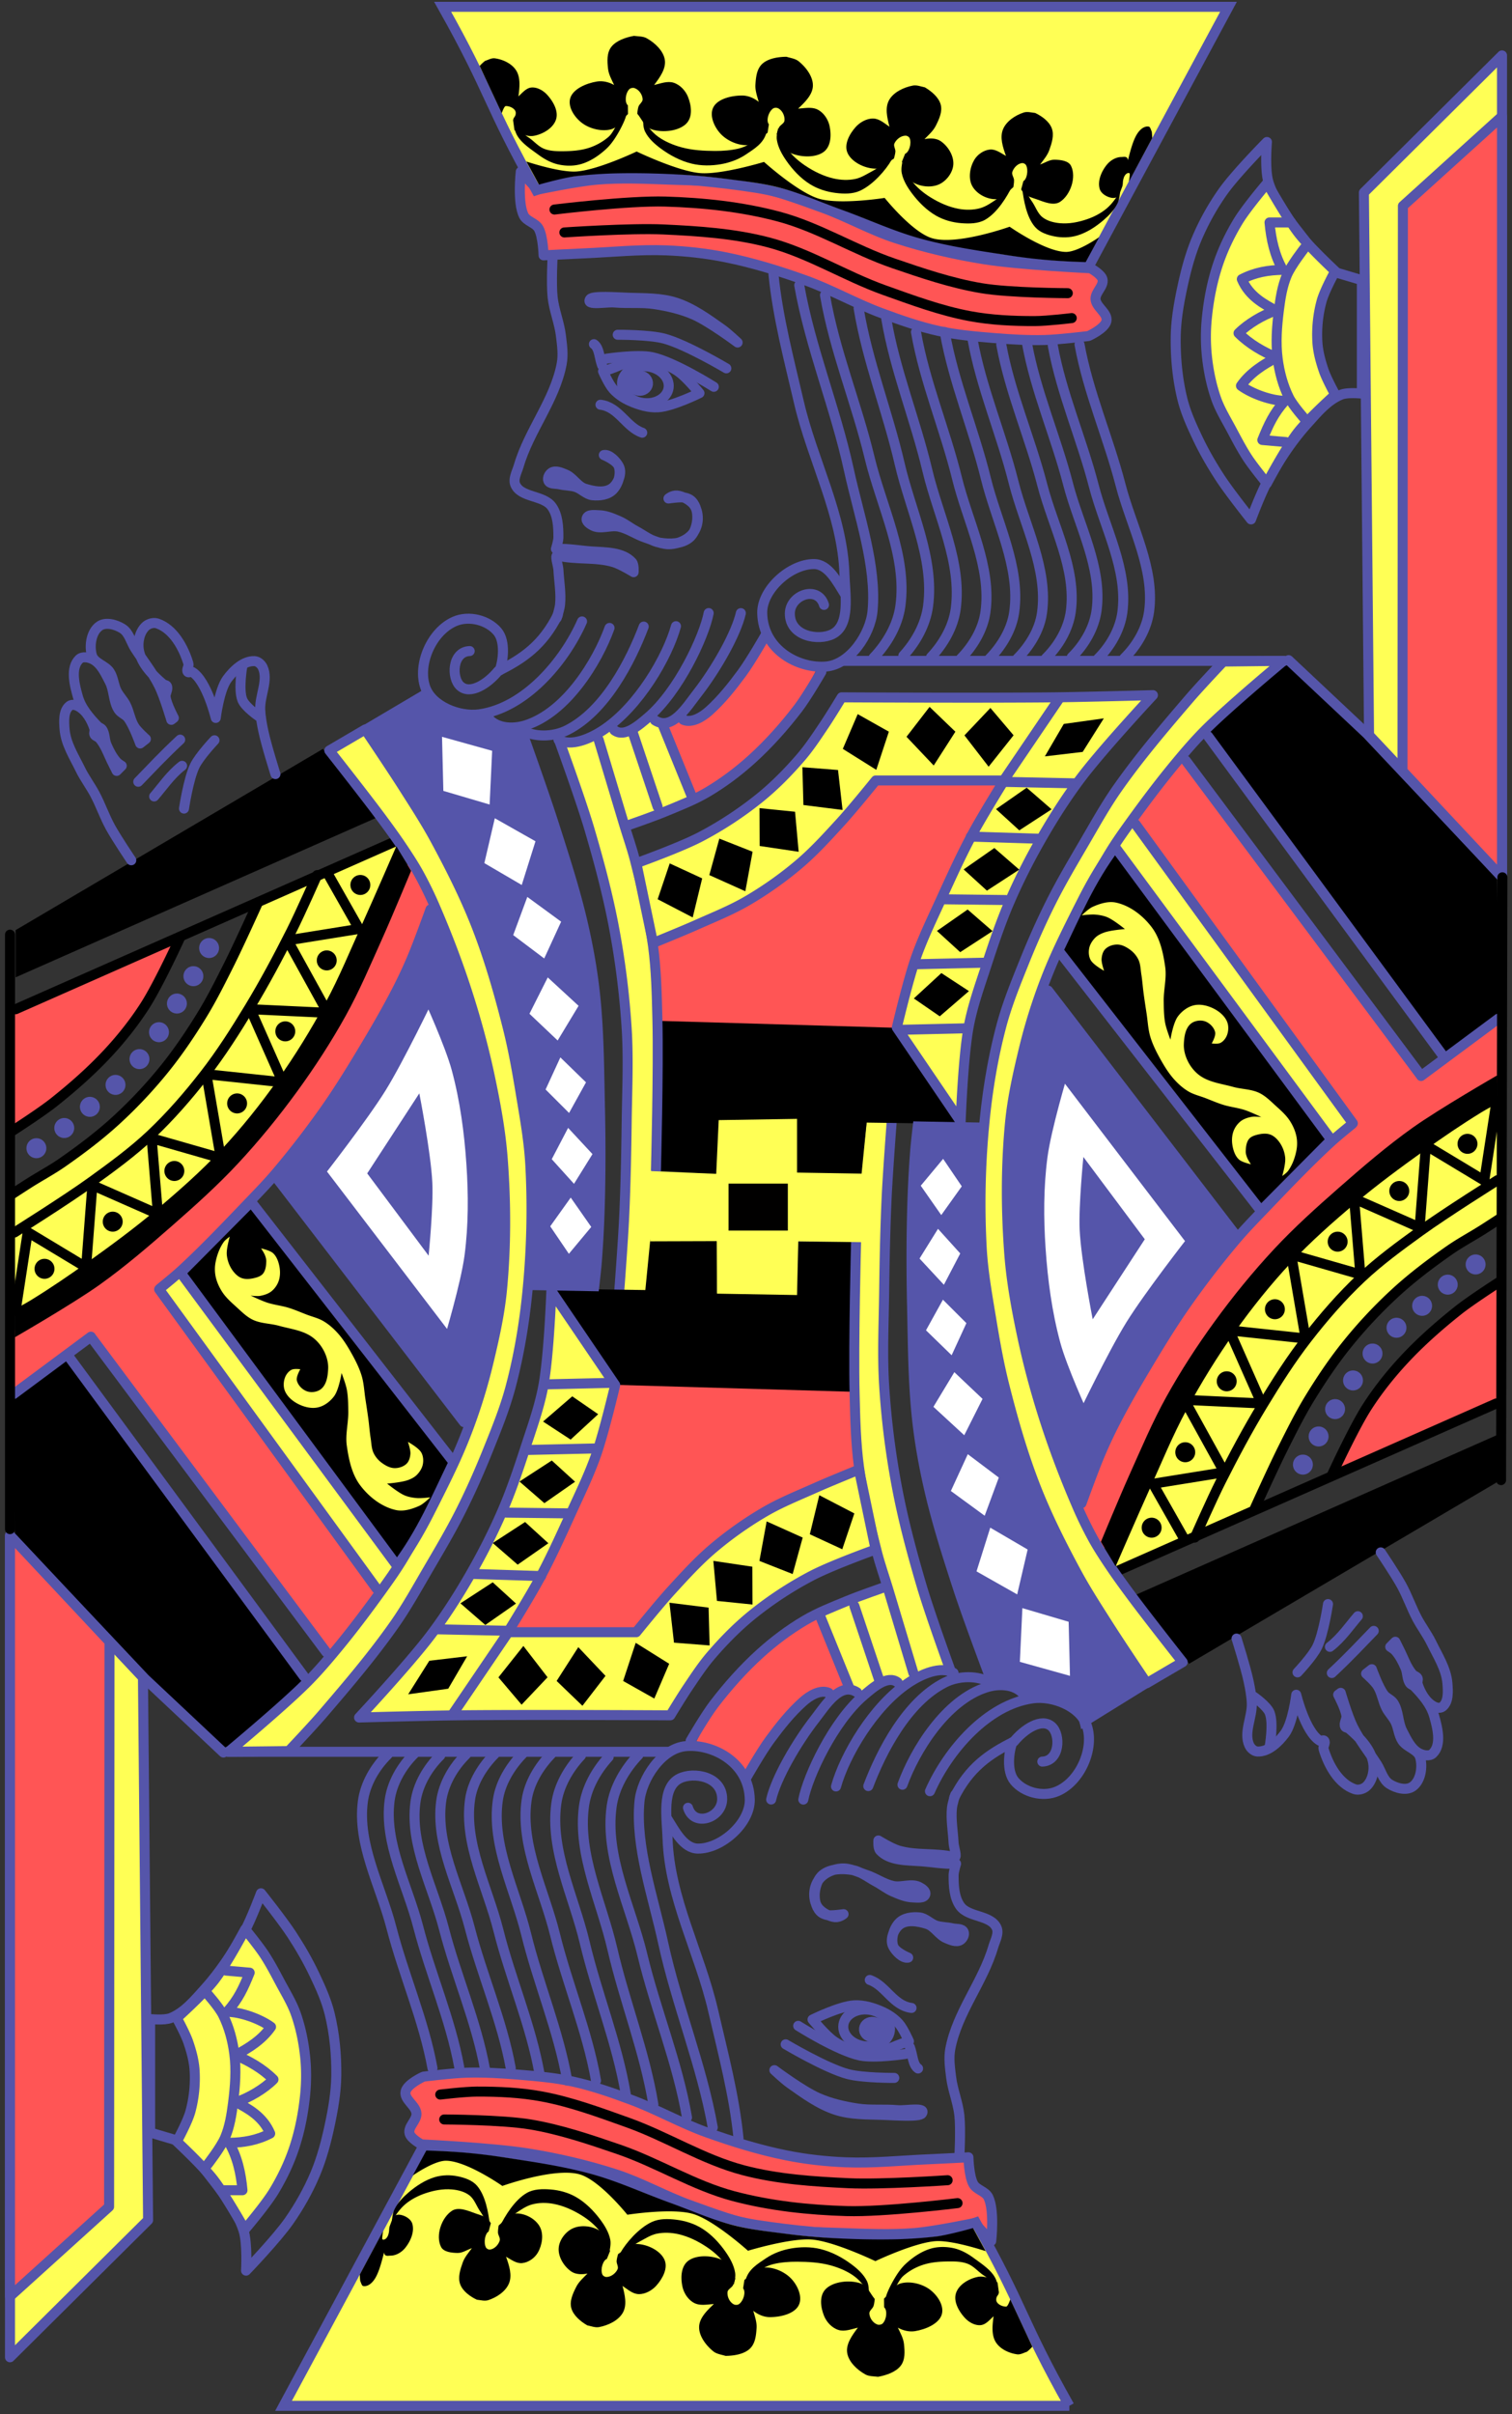 <svg width="302" height="482" xmlns="http://www.w3.org/2000/svg"><rect width="100%" height="100%" fill="#333333" stroke="none"/><g fill="none" fill-rule="evenodd"><path fill="#FF5" d="M177.811 223.668l-4.665-.09-1.166 10.454-1.076 13.518v18.385l.717 24.423 2.512 16.222 3.23 10.815-7.177 1.983-6.639 3.064 6.46 14.96 1.973 1.442 3.768-3.245 4.665.541 2.512-1.442 3.768-1.261 3.588.72-4.844-14.239-3.23-12.437-3.768-14.42-1.614-16.401.358-28.299zM124.433 258.14l4.665.09 1.166-10.454 1.077-13.519v-18.385l-.718-24.423-2.512-16.222-3.23-10.814 7.177-1.983 6.64-3.064-6.46-14.96-1.974-1.442-3.768 3.244-4.665-.54-2.512 1.441-3.768 1.262-3.588-.721 4.844 14.24 3.23 12.436 3.768 14.42 1.615 16.402-.36 28.298z"/><path d="M111.762 148.056s4.222 11.562 5.96 17.463c1.936 6.576 3.713 13.218 4.967 19.959a165.18 165.18 0 0 1 2.483 19.958c.38 6.142.08 12.308 0 18.462-.083 6.322-.204 12.645-.497 18.96-.23 4.996-.993 14.97-.993 14.97M190.005 333.987s-4.223-11.562-5.96-17.463c-1.937-6.576-3.714-13.218-4.967-19.959a165.18 165.18 0 0 1-2.484-19.958c-.38-6.142-.08-12.308 0-18.462.083-6.322.205-12.645.497-18.96.23-4.995.993-14.969.993-14.969" stroke="#55A" stroke-width="2" stroke-linecap="round" stroke-linejoin="round"/><path fill="#000" d="M190.983 224.397l-17.88-.25-1.063 10.687-13.465-.583.248-10.603-14.28.125-.745 10.728-12.541-.749.62-17.713v-12.973l46.813 1.622z"/><path fill="#F55" d="M130.439 188.49l13.623-5.668 11.421-6.36 8.67-7.74 6.742-7.327 4.266-5.53 24.906.554-6.33 11.059-5.916 12.026-5.23 12.994-3.577 12.718-47.337-1.383-.412-6.911z"/><path fill="#000" d="M241.244 146.317l15.658-14.377 15.995 14.884 6.566 6.597 19.53 20.465.506 29.092-10.944 7.95z"/><path fill="#55A" d="M201.993 223.393l3.297-14.014 2.79-12.74 38.808 50.196-6.849 9.427-10.146 14.27-5.326 10.191L220 291.17l-4.565 11.212-5.073-13.76-3.805-11.72-3.55-18.601-2.03-10.447v-9.173z"/><path fill="#000" d="M226.85 318.434l72.034-31.85v9.428l-61.381 36.182-6.088-7.644z"/><path fill="#FF5" d="M223.09 169.652l3.425-5.448 43.101 59.356-3.71 4.014z"/><path fill="#F55" d="M226.8 163.918l4.853-6.595 4.853-6.309 46.811 63.37 16.27-11.183v12.617l-16.27 10.036-18.553 15.197-14.843 15.197-10.561 14.91-9.705 17.492-6.85 15.197-2.855 6.882-4.852-8.889 4.567-12.043 11.703-21.219 9.42-12.903 8.562-11.47 10.276-10.036 5.709-6.308 4.852-3.728zM266.61 294.165l4.132-9.53 5.968-8.456 5.815-6.61 5.968-5.38 6.58-5.073 4.744-3.536v24.443z"/><path fill="#FF5" d="M222.19 313.12l28.627-11.806 3.017-7.612 4.997-9.185 5.974-10.581 10.355-13.277 10.108-8.45 7.942-5.008 6.1-3.643.766-24.643-3.805 1.799-11.638 7.644-14.324 10.792-12.534 11.242-11.862 14.614-8.952 13.715-8.281 16.638-6.715 16.413z"/><path d="M222.463 313.983l76.421-33.77" stroke="#000" stroke-width="2" fill="#000" stroke-linecap="round" stroke-linejoin="round"/><g stroke-linecap="round" stroke-linejoin="round" stroke-width="2"><path d="M104.016 34.282s-.705 6.132.593 8.749c.585 1.177 2.319 1.443 2.97 2.584.9 1.58.99 5.37.99 5.37s5.408-.283 8.114-.399c5.475-.233 10.953-.816 16.429-.596 3.982.16 7.968.604 11.876 1.392 5.384 1.085 10.661 2.72 15.834 4.573 5.207 1.864 10.055 4.643 15.241 6.562 3.76 1.39 7.565 2.725 11.48 3.579 3.575.78 7.241 1.089 10.887 1.392 3.421.284 6.86.487 10.292.397 2.914-.076 8.71-.795 8.71-.795s3.246-1.463 3.562-2.983c.332-1.595-2.074-2.747-2.177-4.374-.089-1.402 1.726-2.615 1.385-3.977-.261-1.046-2.375-2.187-2.375-2.187s-14.182-.671-21.179-1.79c-5.958-.952-11.873-2.316-17.616-4.175-5.096-1.65-9.804-4.349-14.845-6.164-4.675-1.684-9.368-3.458-14.25-4.375-5.333-1-10.81-.994-16.231-1.193-4.814-.176-9.65-.399-14.45 0-4 .333-11.876 1.989-11.876 1.989l-3.364-3.58z" stroke="#55A" fill="#F55"/><path d="M110.745 41.837s14.764-1.812 22.169-1.59c7.583.227 15.229 1.039 22.564 2.982 7.985 2.116 15.147 6.662 22.96 9.346 5.772 1.982 11.6 3.96 17.617 4.97 5.67.953 17.22.995 17.22.995" stroke="#000"/><path d="M112.725 46.41s13.2-.9 19.793-.596c7.039.326 14.164.795 20.98 2.585 8.073 2.12 15.297 6.738 23.16 9.544 5.585 1.994 11.194 4.077 17.021 5.17 4.293.805 8.697 1.006 13.064.994 2.45-.006 7.323-.596 7.323-.596" stroke="#000"/></g><path d="M88.417 1.361c9.66 17.167 9.017 19.439 18.676 36.605 10.382-3.769 29.39-2.723 43.827-.48 11.96 1.86 22.694 8.672 34.487 11.4 10.5 2.43 22.096 4.368 32.03 4.368L245.37 1.361H88.417z" stroke="#55A" stroke-width="2" fill="#FF5"/><path d="M142.792 30.139c1.628.009 3.26-.12 4.748-.48.81-.197 1.507-.526 2.21-.9 1.175-.626 2.012-1.629 3.316-2.23-.576 2.123-2.442 3.21-4.083 4.315-1.475.993-3.194 1.624-4.965 1.937-1.906.336-3.95.355-5.857-.105-2.245-.541-4.37-1.674-6.207-3.037-1.246-.926-2.46-2.023-3.123-3.387-.357-.732-.379-1.755-.369-2.384.712 1.133 1.666 2.467 2.98 3.42 1.32.958 2.99 1.665 4.666 2.123 2.173.594 4.476.715 6.684.728z" fill="#000"/><path d="M125.414 21.043c-.685-.564-.525-2.41.28-3.232.233-.238.712-.335 1.048-.218.945.33 1.56 1.335 1.618 2.205.035.549-.644.957-.832 1.482-.163.455-.245 1.416-.245 1.416 1.003 1.208 1.473 2.684 2.93 3.15 2.17.694 5.3.346 6.814-1.115 1.398-1.35 1.075-3.687.382-5.407-.47-1.165-1.502-2.369-2.866-2.807-1.235-.396-2.634.163-3.895.46 1.147-1.521 2.442-3.293 2.133-5.086-.297-1.718-1.893-3.296-3.62-4.258-.727-.405-1.685-.36-2.542-.472-1.693.309-3.535.96-4.494 2.17-.966 1.219-.836 2.913-.68 4.387.12 1.13.722 2.196 1.221 3.255-1.003-.57-2.27-.886-3.411-.7-2.16.35-4.714 1.456-5.327 3.235-.591 1.714.721 3.838 2.317 5.047 1.475 1.118 3.823 1.75 5.72 1.291 1.594-.385 2.226-1.95 3.47-3.085l-.021-1.718z" fill="#000"/><path d="M112.475 30.19c-1.299.01-2.604-.01-3.788-.48-1.234-.488-2.105-1.626-3.225-2.339-.836-.532-1.531-1.488-2.599-1.44.46 2.123 2.845 3.618 4.673 4.965 1.184.873 2.548 1.624 3.961 1.937 1.52.336 3.152.355 4.674-.105 1.791-.541 3.487-1.674 4.952-3.037.995-.926 1.801-2.167 2.493-3.387.627-1.104 1.483-2.884 1.475-3.513-1.467.116-2.103 3.291-3.558 4.55a11.42 11.42 0 0 1-3.724 2.122c-1.734.594-3.571.715-5.334.728z" fill="#000"/><path d="M102.485 24.034c.059-.68.536-.671.53-1.5-.005-.823-1.21-1.4-2.009-1.351-.284.017-.707 1.146-.79 1.427l-4.406-9.443a8.705 8.705 0 0 1 1.071-1.006c.652-.207 1.3-.606 1.974-.512 1.6.224 3.365 1.028 4.242 2.417.915 1.45.68 3.448.454 5.177.781-.705 1.55-1.675 2.581-1.768 1.138-.103 2.338.573 3.123 1.42 1.16 1.25 2.303 3.182 1.833 4.851-.51 1.808-2.606 3.016-4.403 3.366-1.338.26-2.744-.42-3.924-1.114M153.575 24.818c-.581-.672-.116-2.465.816-3.14.27-.195.757-.21 1.069-.039.877.484 1.316 1.58 1.227 2.447-.056.547-.794.835-1.067 1.32-.237.422-.478 1.356-.478 1.356.787 1.36 1.004 2.894 2.363 3.599 2.023 1.048 5.166 1.233 6.904.047 1.603-1.094 1.674-3.453 1.278-5.266-.269-1.228-1.085-2.588-2.357-3.25-1.151-.598-2.624-.283-3.916-.203 1.384-1.306 2.957-2.834 2.95-4.654-.005-1.744-1.315-3.568-2.857-4.807-.65-.522-1.602-.638-2.427-.893-1.721.019-3.646.35-4.793 1.381-1.156 1.04-1.31 2.732-1.402 4.212-.07 1.134.345 2.286.66 3.414-.893-.731-2.09-1.255-3.246-1.265-2.187-.019-4.89.643-5.791 2.293-.87 1.59.07 3.905 1.442 5.366 1.267 1.35 3.477 2.37 5.425 2.236 1.635-.112 2.519-1.547 3.935-2.458l.265-1.696z" fill="#000"/><path d="M166.505 35.639c1.407.32 2.913.386 4.325.093 1.243-.258 2.332-1.009 3.46-1.59 1.283-.661 2.444-1.947 3.754-2.154-1.062 1.873-3.61 4.875-6.247 6.09-1.489.687-3.247.648-4.896.443-1.773-.22-3.586-.784-5.153-1.769-1.845-1.159-3.43-2.85-4.7-4.68-.86-1.244-1.648-2.642-1.88-4.138-.125-.804.122-1.791.294-2.392.335 1.29.832 2.84 1.745 4.129.918 1.295 2.212 2.448 3.575 3.365 1.768 1.189 3.681 2.137 5.723 2.603z" fill="#000"/><path d="M180.782 30.706c.804-.312 1.328-2.075.918-3.09-.118-.293-.503-.532-.84-.528-.946.013-1.848.756-2.211 1.547-.23.498.22 1.088.195 1.633-.021.475-.295 1.392-.295 1.392-1.314.81-2.257 2.036-3.703 2.016-2.15-.03-4.769-1.324-5.57-3.152-.74-1.687.385-3.758 1.613-5.14.83-.936 2.168-1.734 3.521-1.717 1.226.015 2.25.969 3.249 1.636-.458-1.768-.955-3.816-.038-5.385.879-1.504 2.845-2.473 4.706-2.83.783-.151 1.606.189 2.397.35 1.374.813 2.754 1.99 3.159 3.41.407 1.433-.317 2.966-.985 4.287-.511 1.012-1.423 1.815-2.242 2.644 1.085-.219 2.343-.21 3.242.408 1.453.997 2.63 2.897 2.515 4.66-.105 1.63-1.374 3.302-2.859 3.968-1.677.752-3.98.438-5.48-.578-1.257-.853-1.248-2.502-1.93-3.943l.638-1.588z" fill="#000"/><path d="M191.498 41.701c1.382.252 2.848.245 4.205-.116 1.193-.318 2.25-1.067 3.282-1.756 1.124-.751 1.879-2.303 3.14-2.572-.939 1.921-2.9 5.223-5.367 6.625-1.387.788-3.122.803-4.733.679-1.732-.134-3.521-.61-5.091-1.517-1.849-1.068-3.472-2.681-4.794-4.448-.898-1.2-1.732-2.558-2.031-4.041-.16-.797.03-1.795.168-2.403.389 1.271.948 2.797 1.898 4.039.955 1.249 2.268 2.338 3.638 3.188 1.775 1.102 3.68 1.956 5.685 2.322z" fill="#000"/><path d="M204.402 36.171c.722-.397 1.037-2.206.55-3.17-.14-.28-.526-.476-.84-.435-.889.114-1.66.95-1.921 1.775-.165.52.315 1.059.348 1.604.028.473-.137 1.415-.137 1.415-1.151.947-1.924 2.304-3.271 2.403-1.855.137-4.035-.977-4.936-2.61-.84-1.523-.489-3.706.387-5.208.633-1.086 1.86-1.957 3.132-2.086 1.151-.117 2.209.72 3.213 1.276-.608-1.708-1.28-3.69-.578-5.35.673-1.59 2.421-2.765 4.13-3.32.72-.234 1.527.015 2.286.09 1.37.66 2.784 1.682 3.307 3.051.526 1.38.002 2.982-.493 4.368-.378 1.061-1.152 1.958-1.837 2.87.995-.334 1.87-.975 2.882-.956 1.173.022 2.78.177 3.3 1.234 1.104 2.239-.097 5.794-2.173 7.17-1.327.88-3.243.012-4.743-.518-1.136-.402-2.26-.596-3.045-1.955l.439-1.648z" fill="#000"/><path d="M211.754 44.57c-1.226-.105-2.517-.422-3.497-1.167-1.046-.796-1.432-2.211-2.208-3.274-.591-.811-.878-1.79-1.864-2.365.274 2.082.811 5.583 2.573 7.582.93 1.055 2.405 1.555 3.79 1.84 1.49.305 3.117.296 4.677-.181 1.837-.563 3.63-1.706 5.212-3.072 1.075-.927 2.138-2.023 2.785-3.373.348-.725.455-1.732.502-2.35-.666 1.123-1.543 2.449-2.673 3.404-1.136.96-2.529 1.678-3.905 2.15-1.784.614-3.61.957-5.392.806z" fill="#000"/><path d="M224.165 37.219c.194-.717.012-.822.278-1.677.263-.85.9-1.158 1.185-.917.102.086-.098 1.354-.156 1.663l4.66-8.706a12.832 12.832 0 0 0-.083-1.296c-.18-.368-.297-.936-.58-1-.673-.15-1.593.26-2.365 1.486-.805 1.28-1.352 3.4-1.817 5.24-.07-.914-.81-.663-1.294-.662-1.08.002-2.188.656-2.878 1.49-1.081 1.304-1.942 3.243-1.468 4.872.242.83 1.137 1.433 1.96 1.685.587.18 1.165.221 1.83-.215M105.135 32.25s6.566 2.2 9.939 1.996c4.233-.256 12.086-3.994 12.086-3.994s8.259 3.972 12.721 4.314c4.293.328 12.722-2.237 12.722-2.237s6.758 6.094 10.973 7.349c4.193 1.247 13.12-.16 13.12-.16s5.54 6.93 9.54 8.067c5.003 1.421 15.426-2.316 15.426-2.316s7.173 5.036 11.29 5.032c2.409-.002 6.6-2.955 6.6-2.955l-2.704 4.993c-5.675-.182-9.925-.507-15.743-1.404-5.813-.897-11.663-1.747-17.333-3.317-5.364-1.484-10.444-3.856-15.68-5.742-4.201-1.514-8.303-3.364-12.626-4.473-3.265-.838-6.637-1.194-9.979-1.631-2.849-.373-5.71-.669-8.577-.845-4.363-.27-8.739-.398-13.11-.328-2.86.045-5.664.222-8.638.559-2.578.292-7.507 1.702-7.507 1.702l-2.52-4.61z" fill="#000"/><path d="M135.068 143.467c2.383.247 5.255-.654 7.882-3.192l6.392-8.165 4.157-4.573 3.76 3.38 6.137 2.187-4.75 9.147-8.314 8.55-8.511 6.363-3.573 2.784-2.563-5.767-1.976-4.893-1.389-4.054 2.748-1.767z" fill="#F55"/><g stroke="#55A" stroke-linecap="round" stroke-linejoin="round" stroke-width="2"><path d="M154.489 54.762c.861 8.663 3.123 17.103 5.085 25.567 2.67 11.517 8.717 22.461 9.09 34.28.128 4.08 1.25 10.187-2.386 12.006-2.822 1.412-8.555.43-8.52-4.129.03-3.734 5.61-5.662 6.825-1.71"/><path d="M159.635 56.95c2.226 12.531 7.194 24.396 9.902 36.813 2.031 9.315 5.567 19.235 4.745 28.206-.426 4.654-4.452 10.674-9.235 11.11-5.53.504-12.699-3.338-12.804-10.704-.067-4.664 5.628-9.79 10.36-9.751 2.847.023 4.607 3.53 6.137 5.965"/><path d="M164.781 58.938c1.89 11.061 6.276 21.514 8.898 32.405 2.365 9.821 7.541 19.667 6.157 29.675-.53 3.836-2.676 7.493-5.356 10.297"/><path d="M171.495 61.523c1.74 10.587 5.783 20.633 8.198 31.07 2.18 9.42 6.958 18.866 5.673 28.452-.489 3.65-2.436 7.155-4.935 9.872"/><path d="M177.015 63.61c1.74 10.326 5.782 20.098 8.198 30.269 2.18 9.175 6.952 18.374 5.673 27.719-.489 3.573-2.456 6.989-4.935 9.617"/><path d="M182.953 66.295c1.743 9.978 5.781 19.382 8.198 29.2 2.178 8.847 6.943 17.716 5.673 26.74-.488 3.473-2.482 6.767-4.935 9.279"/><path d="M188.7 66.295c1.743 9.978 5.782 19.382 8.199 29.2 2.178 8.847 6.942 17.716 5.673 26.74-.489 3.473-2.483 6.767-4.936 9.279"/><path d="M194.242 67.687c1.745 9.775 5.781 18.965 8.199 28.577 2.177 8.655 6.936 17.333 5.673 26.17-.488 3.413-2.499 6.636-4.935 9.08"/><path d="M199.983 68.78c1.745 9.602 5.757 18.614 8.198 28.043 2.16 8.347 6.842 16.683 5.702 25.23-.467 3.505-2.438 6.878-4.964 9.361"/><path d="M205.129 68.581c1.745 9.602 5.757 18.614 8.198 28.043 2.161 8.347 6.842 16.683 5.702 25.23-.467 3.505-2.438 6.878-4.964 9.361"/><path d="M210.275 68.979c1.745 9.602 5.757 18.614 8.198 28.043 2.161 8.346 6.842 16.683 5.703 25.23-.468 3.505-2.438 6.878-4.965 9.361"/><path d="M215.62 68.78c1.745 9.602 5.756 18.614 8.197 28.043 2.161 8.347 6.842 16.683 5.703 25.23-.467 3.505-2.438 6.878-4.965 9.361"/></g><path d="M164.054 134.14s-2.89 4.993-4.637 7.278c-2.791 3.65-5.87 7.11-9.275 10.19-2.721 2.46-5.684 4.684-8.84 6.55-2.7 1.599-5.65 2.732-8.549 3.931-2.331.965-7.1 2.62-7.1 2.62M168.691 131.955h87.816M126.423 146.367l4.927 14.703M119.566 147.677s3.37 11.262 5.072 16.887c.72 2.38 1.554 4.726 2.174 7.133 1.458 5.667 2.842 11.377 3.623 17.178.648 4.817.747 9.697.87 14.557.25 10.042-.29 30.134-.29 30.134" stroke="#55A" stroke-width="2" stroke-linecap="round" stroke-linejoin="round"/><path d="M127.111 172.347s8.779-3.137 12.888-5.308a72.666 72.666 0 0 0 11.737-7.716c3.007-2.432 5.74-5.215 8.26-8.152 1.716-2 3.162-4.22 4.638-6.405 1.218-1.805 3.477-5.532 3.477-5.532s28.307.157 42.46 0c6.57-.073 19.707-.437 19.707-.437s-9.84 10.564-14.201 16.305c-2.813 3.701-5.342 7.625-7.68 11.646-2.463 4.234-4.713 8.606-6.666 13.101-1.834 4.218-3.297 8.593-4.725 12.966-1.315 4.03-2.764 8.048-3.535 12.218-1.151 6.225-1.594 18.925-1.594 18.925l-12.752-18.779s2.192-9.32 3.767-13.83c1.412-4.04 3.3-7.897 5.072-11.791 1.986-4.362 3.97-8.731 6.231-12.956 1.97-3.68 6.376-10.772 6.376-10.772h-25.649s-4.546 5.63-6.985 8.297c-2.675 2.927-5.351 5.883-8.375 8.443a72.835 72.835 0 0 1-10.289 7.28c-3.23 1.888-6.727 3.28-10.144 4.803-2.87 1.28-8.694 3.64-8.694 3.64l-3.324-15.946z" stroke="#55A" stroke-width="2" fill="#FF5" stroke-linecap="round" stroke-linejoin="round"/><path d="M211.527 139.535l-10.956 16.149M214.918 156.412l-13.912-.291M193.906 167.039l13.911.436M188.544 179.558l12.317.146M183.327 192.514l13.042-.291M179.994 205.616l12.607-.291" stroke="#55A" stroke-width="2" stroke-linecap="round" stroke-linejoin="round"/><path d="M229.061 336.07s-5.155-7.633-7.622-11.52c-2.192-3.453-4.43-6.884-6.377-10.482-3.042-5.626-5.935-11.362-8.26-17.323-2.563-6.574-4.508-13.39-6.23-20.235-1.099-4.364-1.876-8.806-2.609-13.247-.773-4.685-1.623-9.38-1.884-14.12a165.373 165.373 0 0 1 .58-25.33c.632-6.386 1.699-12.754 3.343-18.955 1.173-4.425 2.917-8.682 4.627-12.926 1.63-4.047 3.4-8.042 5.362-11.937 2-3.975 4.274-7.806 6.52-11.646 2.154-3.681 4.218-7.428 6.666-10.918 4.394-6.263 9.368-12.101 14.347-17.906 2.19-2.553 6.82-7.434 6.82-7.434l12.018-.136s-10.617 8.821-15.505 13.684c-2.212 2.2-4.243 4.582-6.232 6.988-3.037 3.673-5.905 7.488-8.694 11.355-1.51 2.092-3.015 4.195-4.348 6.405a203.907 203.907 0 0 0-10.143 19.07 101.849 101.849 0 0 0-3.865 9.56 110.204 110.204 0 0 0-3.1 10.539c-1.163 4.845-2.271 9.733-2.744 14.693-.825 8.647-.797 17.396-.145 26.058.42 5.584 1.446 11.118 2.608 16.595 1.204 5.673 2.734 11.281 4.512 16.8 1.84 5.707 3.982 11.322 6.356 16.828a76.973 76.973 0 0 0 3.333 6.842c.972 1.752 2.075 3.43 3.188 5.095 1.408 2.104 2.9 4.151 4.41 6.183 3.323 4.473 10.226 13.22 10.226 13.22l-7.158 4.2z" stroke="#55A" stroke-width="2" fill="#FF5" stroke-linecap="round" stroke-linejoin="round"/><path stroke="#55A" stroke-width="2" stroke-linecap="round" stroke-linejoin="round" d="M257.376 131.81l15.65 14.703 7.826 8.298 18.549 19.652"/><path stroke="#55A" stroke-width="2" fill="#FF5" stroke-linecap="round" stroke-linejoin="round" d="M300.007 11.061L272.42 38.442l1.025 108.338 26.56 28.239z"/><path stroke="#55A" stroke-width="2" fill="#F55" stroke-linecap="round" stroke-linejoin="round" d="M280.128 153.937l.081-112.818 19.798-17.911v151.961z"/><path d="M272.012 55.941l-5.534-1.647s-4.025-3.946-5.738-6.176c-2.813-3.663-6.012-7.316-7.377-11.734-.791-2.558-.311-8.03-.311-8.03s-6.21 6.277-8.755 9.865a49.876 49.876 0 0 0-5.28 9.488c-1.303 3.1-2.167 6.385-2.869 9.676-.696 3.263-1.274 6.587-1.316 9.925-.052 4.126.34 8.3 1.316 12.309.669 2.748 1.861 5.352 3.074 7.906 1.307 2.751 2.843 5.397 4.509 7.946 1.874 2.868 6.148 8.235 6.148 8.235s1.939-5.2 3.279-7.618c2.268-4.09 4.856-8.063 7.992-11.528 1.989-2.198 4.014-4.672 6.763-5.765 1.272-.505 4.099-.206 4.099-.206V55.941z" stroke="#55A" stroke-width="2" stroke-linecap="round" stroke-linejoin="round"/><path d="M266.683 78.793s-1.691-3.08-2.263-4.735c-.646-1.871-1.179-3.821-1.295-5.799a25.575 25.575 0 0 1 .837-8.112c.574-2.124 2.721-6.01 2.721-6.01s-5.071-4.732-7.205-7.451c-2.458-3.133-6.369-10.114-6.369-10.114s-4.157 4.884-5.812 7.617c-1.654 2.732-3.051 5.649-4.059 8.682-1.125 3.385-1.808 6.932-2.172 10.482a37.482 37.482 0 0 0 0 7.823c.31 2.864.889 5.725 1.845 8.44.764 2.17 1.993 4.147 3.074 6.177 1.04 1.951 2.06 3.92 3.279 5.764 1.144 1.731 3.771 4.95 3.771 4.95s3.75-7.058 6.197-10.188c2.175-2.783 7.451-7.526 7.451-7.526z" stroke="#55A" stroke-width="2" fill="#FF5" stroke-linecap="round" stroke-linejoin="round"/><path d="M260.535 49.56s-2.65 3.391-3.484 5.352c-.93 2.19-1.304 4.598-1.603 6.96-.41 3.23-.668 6.536-.25 9.764.347 2.678 1.06 5.36 2.263 7.775.82 1.642 3.296 4.406 3.296 4.406" stroke="#55A" stroke-width="2" stroke-linecap="round" stroke-linejoin="round"/><path d="M257.871 44.413h-4.304c.31 3.405 1.032 6.645 2.665 9.47-2.898.036-5.548.487-8.198 1.853 1.47 3.47 4.512 5.03 6.81 6.259-2.6.874-5.612 2.662-7.468 4.532 2.212 2.2 4.919 3.735 7.626 4.855-2.682 1.383-5.364 3.099-7.137 5.645 2.154 1.582 6.044 2.998 8.777 3.001-2.247 2.525-3.254 4.718-4.509 7.824l4.713.411" stroke="#55A" stroke-width="2" stroke-linecap="round" stroke-linejoin="round"/><path d="M133.514 99.535s2.481-.383 3.331-.165c.85.219 1.287.55 1.66 1.1.667.985.871 2.306.732 3.499-.15 1.275-.64 2.706-1.628 3.472-1.555 1.207-3.797 1.207-5.688.933-1.828-.265-3.37-1.55-5.009-2.425-1.106-.591-2.103-1.41-3.252-1.906-1.272-.55-2.598-1.133-3.98-1.167-.848-.021-2.222-.26-2.494.595-.205.644.682 1.224 1.257 1.51 1.556.773 3.498-.185 5.187.183 1.846.402 3.455 1.582 5.25 2.179 1.685.559 3.386 1.464 5.157 1.304 1.459-.131 3.001-.741 4.061-1.824.715-.73 1.161-1.814 1.257-2.853.099-1.075-.12-2.281-.742-3.125-.782-1.06-2.425-1.821-3.37-1.908-.946-.086-1.73.598-1.73.598zM120.604 90.857c1.097-.24 2.531 1.296 3.03 2.29.653 1.304-.143 3.325-1.241 4.215-1.48 1.202-3.791.759-5.575.199-1.49-.469-2.381-2.24-3.831-2.833-.878-.36-1.98-.876-2.798-.381-.484.292-.904 1.091-.672 1.63.33.766 1.497.544 2.267.732 1.058.257 2.177.202 3.216.536 1.18.379 2.132 1.524 3.359 1.644 1.39.135 3.066-.052 4.06-1.1 1.071-1.13 1.677-3.149 1.167-4.663-.413-1.226-2.982-2.269-2.982-2.269z" stroke="#55A" stroke-width="2" fill="#55A" stroke-linecap="round" stroke-linejoin="round"/><path d="M110.378 51.057s-.294 5.544 0 8.293c.277 2.587 1.336 5.046 1.651 7.629.227 1.867.51 3.79.165 5.639-1.354 7.256-6.511 13.317-8.585 20.4-.362 1.238-1.199 2.643-.66 3.814 1.178 2.566 5.618 2.021 7.264 4.312 1.219 1.698 1.319 4.044 1.32 6.137.001.792-.495 2.322-.495 2.322 2.477-.118 4.76.335 7.1.497 2.783.193 6.212.084 8.09 2.157.45.497.33 1.99.33 1.99s-2.548-1.566-3.963-1.99c-3.61-1.084-7.453-.428-11.226-1.327-.645-.154.115 1.88.165 2.82.123 2.32.558 4.652.33 6.965-.09.907-.66 2.654-.66 2.654M117.865 59.723c.49-.72 5.23-.359 7.83-.269 3.13.108 6.339.01 9.308.971 3.373 1.093 6.327 3.26 9.225 5.31 1.11.784 3.098 2.653 3.098 2.653s-5.566-4.157-8.75-5.553c-2.457-1.076-5.14-1.697-7.829-2.107-2.628-.4-5.36-.091-8.018-.33-1.635-.146-5.806.708-4.864-.675zM123.382 66.84s6.328-.039 9.345.781c4.403 1.198 12.349 5.924 12.349 5.924M121.15 71.62s6.111-.931 9.074-.31c4.465.936 12.349 5.923 12.349 5.923M119.933 80.81c3.671.446 5.118 4.47 8.344 5.587" stroke="#55A" stroke-width="2" stroke-linecap="round" stroke-linejoin="round"/><path d="M139.71 78.496s-2.604-3.194-4.276-4.338c-1.237-.846-2.657-1.482-4.124-1.776-1.926-.387-3.958-.279-5.897.062-1.223.215-2.343.84-3.523 1.235-.478.16-1.441.457-1.441.457s1.122 2.568 2.045 3.587c.903.996 2.082 1.786 3.288 2.328 1.757.79 3.685 1.38 5.599 1.28 2.92-.153 8.33-2.835 8.33-2.835h0z" stroke="#55A" stroke-width="2" stroke-linecap="round" stroke-linejoin="round"/><path d="M124.264 76.21c.26-2.012 2.549-3.372 5.112-3.038 2.564.335 4.432 2.237 4.172 4.249-.26 2.012-2.549 3.372-5.113 3.038-2.563-.334-4.431-2.236-4.171-4.249z" stroke="#55A" stroke-width="2.002" stroke-linecap="round" stroke-linejoin="round"/><path d="M126.047 76.277c.108-.838.95-1.42 1.878-1.299.93.122 1.595.9 1.487 1.738-.108.838-.95 1.42-1.879 1.298-.929-.12-1.595-.899-1.486-1.737z" stroke="#55A" stroke-width="2.011" fill="#55A" stroke-linecap="round" stroke-linejoin="round"/><path d="M118.626 68.717c1.088.728 1.088 2.822 1.632 4.234" stroke="#55A" stroke-width="2" stroke-linecap="round" stroke-linejoin="round"/><path fill="#000" d="M208.694 151.023l3.779-6.476 8.002-1.116-4.224 6.699zM198.937 161.553l6.13-4.275 4.972 4.317-6.453 4.198zM192.474 173.593l6.13-4.275 4.972 4.317-6.453 4.197zM187.14 185.874l6.13-4.275 4.971 4.317-6.453 4.197zM182.525 199.355l5.5-5.068 5.505 3.603-5.828 5.035zM192.635 146.829l5.184-5.473 4.628 5.456-4.983 6.274zM181.062 147.11l4.607-5.971 5.153 4.958-4.327 6.747zM168.34 149.524l2.973-6.939 6.224 3.506-2.51 7.62zM160.468 160.737l-.2-7.552 7.113.557.907 7.974zM151.725 168.91l-.026-7.555 7.1.723.722 7.993zM141.674 174.724l2.003-7.282 6.643 2.62-1.45 7.892zM131.357 179.547l2.41-7.156 6.484 2.994-1.894 7.797z"/><path d="M209.328 197.776l37.54 48.914" stroke="#55A" stroke-width="2" fill="#FF5" stroke-linecap="round" stroke-linejoin="round"/><path d="M265.9 227.574l-43.192-58.475c-4.963 6.59-7.842 13.48-11.316 20.668l40.441 51.977 14.068-14.17z" stroke="#55A" stroke-width="2" fill="#000" stroke-linecap="round" stroke-linejoin="round"/><path d="M226.798 164.545l43.414 59.743M236.833 151.85l46.833 62.729M241.294 146.995l47.09 64.023M283.838 214.838l15.439-11.461" stroke="#55A" stroke-width="2" fill="#FF5" stroke-linecap="round" stroke-linejoin="round"/><path d="M269.988 224.51s-2.827 2.28-4.162 3.51c-4.65 4.281-9.005 8.879-13.382 13.442-1.946 2.03-3.911 4.048-5.725 6.198a179.457 179.457 0 0 0-9.886 12.845c-2.838 4.057-5.413 8.296-7.953 12.547-2.153 3.603-4.25 7.243-6.17 10.977a94.434 94.434 0 0 0-2.974 6.347c-1.36 3.207-3.717 9.768-3.717 9.768" stroke="#55A" stroke-width="2" stroke-linecap="round" stroke-linejoin="round"/><path d="M212.302 214.205l25.646 33.605s-8.487 10.875-12.116 16.728c-3.569 5.756-9.442 17.997-9.442 17.997s-4.245-9.283-5.575-14.189c-1.68-6.2-2.541-12.632-2.973-19.042-.41-6.086-.416-12.248.371-18.296.745-5.717 4.089-16.803 4.089-16.803z" stroke="#55A" stroke-width="2" fill="#FFF" stroke-linecap="round" stroke-linejoin="round"/><path d="M216.39 231.008s-.97 9.707-.743 14.562c.282 6.006 2.603 17.848 2.603 17.848l10.406-15.981-12.266-16.43z" fill="#55A"/><path d="M218.233 181.068c1.446-.648 3.126-1.183 4.674-.85 2.826.611 5.402 2.621 7.146 4.936 1.677 2.225 2.288 5.165 2.68 7.927.315 2.223-.322 4.485-.298 6.73.017 1.5.02 3.015.298 4.487.213 1.131 1.042 3.29 1.042 3.29s.52-3.335 1.49-4.636c.79-1.063 1.981-1.97 3.274-2.243 1.334-.282 2.814.11 4.02.748 1.056.558 2.075 1.435 2.531 2.542.336.815.301 1.817 0 2.646-.237.653-.719 1.284-1.338 1.594-.518.26-1.734.097-1.734.097s.87-1.481.69-2.243c-.23-.982-1.127-1.88-2.084-2.187-.915-.294-2.106-.093-2.829.542-1.063.934-1.286 2.62-1.34 4.038-.047 1.232.318 2.5.893 3.59.593 1.122 1.472 2.147 2.531 2.841 1.88 1.231 4.24 1.493 6.402 2.094 1.718.477 3.6.432 5.211 1.196 1.248.592 2.251 1.614 3.275 2.543 1.016.922 2.076 1.843 2.83 2.991.623.951 1.111 2.025 1.34 3.141.189.928.18 1.912 0 2.842-.28 1.426-.799 2.854-1.639 4.038-.306.431-1.19 1.047-1.19 1.047s.698-2.381.595-3.59a6.399 6.399 0 0 0-1.042-2.991c-.48-.711-1.134-1.398-1.938-1.692-.839-.306-1.813-.178-2.678.047-.58.151-1.213.379-1.585.85-.52.66-.621 1.6-.644 2.44-.01.407.105.815.248 1.197.187.5.786 1.394.786 1.394s-1.742-.375-2.378-.946c-.629-.564-.986-1.42-1.19-2.243-.254-1.016-.3-2.138 0-3.14a4.62 4.62 0 0 1 1.44-2.192c.635-.526 1.472-.798 2.281-.95.635-.119 1.936.047 1.936.047s-2.15-1.02-3.276-1.393c-1.406-.466-2.902-.61-4.317-1.047-1.216-.375-2.386-.888-3.573-1.346-1.145-.44-2.371-.716-3.425-1.346-1.06-.633-2.003-1.473-2.828-2.393-1.125-1.253-2.011-2.714-2.83-4.187-.767-1.384-1.483-2.82-1.935-4.338-.446-1.5-.506-3.09-.744-4.636-.207-1.345-.415-2.69-.595-4.038-.166-1.244-.25-2.5-.447-3.74-.16-1.003-.156-2.075-.596-2.99a5.307 5.307 0 0 0-1.637-1.945c-.738-.54-1.62-1.03-2.531-1.047-.864-.017-1.817.289-2.432.897-.493.488-.69 1.253-.745 1.945-.066.812.497 2.393.497 2.393s-2.12-1.142-2.68-2.14c-.385-.688-.45-1.574-.298-2.347.156-.788.628-1.523 1.191-2.094.486-.492 1.138-.811 1.787-1.047 1.321-.48 4.157-.697 4.157-.697s-2.187-1.792-3.467-2.343c-.777-.334-1.634-.48-2.477-.55-.89-.072-2.674.148-2.674.148s1.333-1.317 2.17-1.691z" fill="#FF5"/><path d="M299.392 256.008s-5.542 3.558-8.117 5.605c-3.849 3.06-7.563 6.328-10.907 9.938-2.707 2.923-5.204 6.07-7.355 9.427-2.681 4.185-6.849 13.25-6.849 13.25M250.587 301.274s3.682-8.148 5.685-12.142c1.696-3.38 3.383-6.774 5.358-9.997 2.312-3.773 4.792-7.461 7.578-10.897a94.681 94.681 0 0 1 9.639-10.24c3.332-3.047 6.953-5.777 10.653-8.36 2.119-1.48 4.41-2.697 6.594-4.077 1.191-.753 3.551-2.294 3.551-2.294" stroke="#000" stroke-width="2" stroke-linecap="round" stroke-linejoin="round"/><path d="M299.138 235.623s-10.468 6.572-15.472 10.192c-4.055 2.934-8.124 5.894-11.768 9.327-3.93 3.703-7.493 7.808-10.806 12.077-3.26 4.198-6.119 8.704-8.878 13.25-3.014 4.965-5.755 10.099-8.37 15.288-1.858 3.686-5.193 11.242-5.193 11.242" stroke="#000" stroke-width="2" stroke-linecap="round" stroke-linejoin="round"/><path d="M222.835 312.754s4.482-10.337 6.805-15.468c2.396-5.292 4.595-10.689 7.355-15.798 2.9-5.365 6.106-10.577 9.639-15.543 3.424-4.814 7.125-9.45 11.16-13.76 4.018-4.29 8.44-8.194 12.936-11.975 4.395-3.697 9.027-7.107 13.697-10.447 3.725-2.664 7.513-5.247 11.414-7.644 1.033-.636 3.172-1.784 3.172-1.784v-5.606s-11.48 6.61-16.87 10.447c-5.148 3.668-9.957 7.804-14.71 11.976-4.46 3.914-8.889 7.889-12.936 12.23-4.27 4.58-8.237 9.457-11.921 14.524-3.5 4.814-6.753 9.826-9.639 15.034-2.778 5.012-5.006 10.314-7.355 15.543-1.983 4.413-5.686 13.355-5.686 13.355l2.939 4.916z" fill="#000"/><path stroke="#000" stroke-width="2" stroke-linecap="round" stroke-linejoin="round" d="M236.691 307.56l-6.41-11.304 14.259-2.297-7.982-14.46 15.424.721-6.456-14.594 15.245 1.622-2.87-16.756 13.81 3.963-1.255-15.134 13.092 5.765 1.256-16.395 11.658 7.026L298.879 220"/><path d="M295.097 228.386c0 1.102-.89 1.996-1.987 1.996a1.991 1.991 0 0 1-1.987-1.996c0-1.102.89-1.996 1.987-1.996s1.987.894 1.987 1.996zM281.472 237.801c0 1.102-.89 1.996-1.987 1.996a1.991 1.991 0 0 1-1.987-1.996c0-1.102.89-1.996 1.987-1.996s1.987.894 1.987 1.996zM269.162 247.919c0 1.102-.89 1.996-1.987 1.996a1.991 1.991 0 0 1-1.986-1.996c0-1.102.889-1.996 1.986-1.996 1.098 0 1.987.894 1.987 1.996zM256.629 261.409c0 1.102-.89 1.996-1.987 1.996a1.991 1.991 0 0 1-1.987-1.996c0-1.102.89-1.996 1.987-1.996s1.987.894 1.987 1.996zM247.005 275.798c0 1.103-.89 1.996-1.987 1.996a1.991 1.991 0 0 1-1.987-1.996c0-1.102.89-1.996 1.987-1.996s1.987.894 1.987 1.996zM238.724 289.963c0 1.102-.89 1.996-1.987 1.996a1.991 1.991 0 0 1-1.987-1.996c0-1.102.89-1.996 1.987-1.996s1.987.894 1.987 1.996zM232.01 305.027c0 1.102-.89 1.996-1.987 1.996a1.991 1.991 0 0 1-1.987-1.996c0-1.102.89-1.996 1.987-1.996s1.986.894 1.986 1.996z" fill="#000"/><path d="M262.224 292.436c0 1.102-.89 1.996-1.987 1.996a1.991 1.991 0 0 1-1.987-1.996c0-1.102.89-1.996 1.987-1.996s1.987.894 1.987 1.996zM265.357 286.815c0 1.102-.89 1.996-1.986 1.996a1.991 1.991 0 0 1-1.987-1.996c0-1.102.89-1.996 1.987-1.996s1.986.894 1.986 1.996zM268.65 281.352c0 1.103-.889 1.996-1.986 1.996a1.991 1.991 0 0 1-1.987-1.996c0-1.102.89-1.996 1.987-1.996s1.987.894 1.987 1.996zM272.232 275.63c0 1.102-.89 1.996-1.987 1.996a1.991 1.991 0 0 1-1.987-1.996c0-1.102.89-1.996 1.987-1.996s1.987.894 1.987 1.996zM276.13 270.256c0 1.103-.89 1.996-1.987 1.996a1.991 1.991 0 0 1-1.987-1.996c0-1.102.89-1.995 1.987-1.995s1.987.893 1.987 1.995zM280.916 265.107c0 1.103-.89 1.996-1.987 1.996a1.991 1.991 0 0 1-1.987-1.996c0-1.102.89-1.995 1.987-1.995s1.987.893 1.987 1.995zM286.034 260.727c0 1.102-.89 1.996-1.987 1.996a1.991 1.991 0 0 1-1.987-1.996c0-1.102.89-1.996 1.987-1.996s1.987.894 1.987 1.996zM291.152 256.5c0 1.102-.89 1.996-1.987 1.996a1.991 1.991 0 0 1-1.987-1.996c0-1.103.89-1.996 1.987-1.996s1.987.893 1.987 1.996zM296.718 252.468c0 1.102-.89 1.995-1.987 1.995a1.991 1.991 0 0 1-1.987-1.995c0-1.103.89-1.996 1.987-1.996s1.987.893 1.987 1.996z" fill="#55A"/><g stroke="#55A" stroke-linecap="round" stroke-linejoin="round" stroke-width="2"><path d="M246.981 327.163s1.793 5.646 2.41 8.539c.305 1.427.573 2.874.635 4.333.12 2.806-1.666 5.855-.508 8.411.288.634.957 1.247 1.65 1.274 2.168.086 4.158-1.82 5.455-3.568 1.607-2.167 2.283-7.774 2.283-7.774s1.772 7.384 4.694 9.176c.253.155.687-.218.888 0 .375.406-.285 1.126-.126 1.657.972 3.247 3.019 6.942 6.216 8.029.787.267 1.82-.05 2.41-.638 1.15-1.147 1.558-3.113 1.269-4.715-.491-2.726-2.723-4.957-4.82-6.755-.217-.184-.627-.131-.762-.382-.344-.64.347-1.445.254-2.166-.193-1.495-1.65-4.206-1.65-4.206l.508-.382s1.357 4.609 2.41 6.754c1.313 2.674 3.213 5.014 4.821 7.52.845 1.317 1.21 3.125 2.537 3.95 1.303.81 3.306 1.382 4.568.51 1.656-1.145 2.085-3.924 1.522-5.863-.452-1.558-2.657-1.962-3.552-3.313-.749-1.13-.784-2.613-1.396-3.823-.483-.957-1.279-1.728-1.776-2.677-.742-1.417-.916-3.112-1.776-4.46-.597-.937-2.284-2.422-2.284-2.422l1.142-.892s1.277 3.6 2.41 5.098c.509.671 1.442.952 1.904 1.657 1.074 1.638.87 3.87 1.776 5.607.867 1.664 1.747 3.632 3.425 4.46.797.394 2.026.62 2.664 0 1.795-1.742.943-5.108.254-7.518-.647-2.265-2.297-4.174-3.933-5.863-.254-.262-.677-.34-.888-.637-.612-.866-.467-2.085-.888-3.059-.528-1.223-1.144-2.448-2.03-3.44-.282-.317-1.015-.766-1.015-.766l1.015-1.02s.5 1.024.761 1.53c.863 1.67 1.443 3.544 2.665 4.97.275.323.825.385 1.015.765.17.342-.117.783 0 1.147.555 1.74 1.585 3.567 3.171 4.46.518.292 1.301.486 1.776.128 1.281-.964 1.147-3.112 1.015-4.715-.236-2.87-1.911-5.443-3.171-8.03-.842-1.727-2.023-3.27-2.918-4.97-1.114-2.116-1.897-4.401-3.045-6.5-1.255-2.292-4.187-6.626-4.187-6.626"/><path d="M250.406 338.76s2.6 1.799 3.172 3.186c.874 2.12 0 6.882 0 6.882M265.25 320.28s-.875 5.9-2.157 8.54c-.938 1.932-3.933 5.097-3.933 5.097M271.212 322.702c-1.522 1.742-3.298 4.376-5.582 6.117M274.384 325.633c-2.622 2.69-4.818 5.096-8.373 8.412"/></g><g stroke="#55A" stroke-linecap="round" stroke-linejoin="round" stroke-width="2"><path d="M152.896 126.86s-2.943 5.148-4.7 7.525c-1.994 2.695-4.047 5.309-6.594 7.588-1.339 1.198-3.423 2.46-5.081 1.774-.292-.121-.416-.856-.416-.856M111.401 122.827c-2.989 5.96-6.904 8.68-11.906 11.155-2.046 2.505-5.545 4.818-7.567 3.002-1.792-1.61-1.653-6.852 1.884-6.992"/><path d="M116.255 124.079c-3.56 8.074-11.414 17.294-20.533 18.545-3.972.545-9.418-1.583-10.771-5.373-1.618-4.534 1.22-11.184 5.88-13.185 2.904-1.246 6.668-.211 8.544 2.047 1.648 1.984 1.105 5.972.418 7.74"/><path d="M121.746 125.376c-2.445 6.768-8.619 16.868-16.76 19.437-2.587.817-6.24.729-7.887-2.007"/><path d="M128.573 125.106c-2.58 6.793-7.675 16.873-15.345 20.697-2.712 1.352-6.564 1.466-9.083-.085"/><path d="M135.018 125.03c-1.74 6.225-7.446 15.996-14.41 20.664-2.572 1.724-6.503 3.494-9.06 2.008M141.549 122.41c-.921 4.735-6.001 15.628-12.105 20.828-1.83 1.56-4.726 4.116-6.727 2.578M147.974 122.422c-.97 4.212-4.936 11.187-8.798 16.143-2.026 2.6-4.97 7.464-8.354 5.266"/></g><path d="M132.449 144.922l5.838 14.37" stroke="#55A" stroke-width="2" fill="#000" stroke-linecap="round" stroke-linejoin="round"/><path d="M182.416 223.898l14.031.25s-1.059 9.798-1.118 14.719c-.057 4.787.213 9.587.746 14.345.46 4.11 1.382 8.154 2.11 12.224.641 3.58 1.178 7.183 1.987 10.728 1.123 4.916 2.416 9.8 3.974 14.595a112.547 112.547 0 0 0 3.973 10.478c2.227 5.07 4.696 10.043 7.45 14.844 2.494 4.346 5.31 8.504 8.196 12.599 1.928 2.735 6.084 7.983 6.084 7.983l-13.907 8.607s-.813-4.177-2.36-5.364c-1.82-1.397-4.596-.386-6.796-1.03-1.446-.424-2.724-1.3-4.13-1.84-1.93-.742-5.9-1.919-5.9-1.919s-4.445-11.796-6.393-17.789c-2.103-6.466-4.178-12.959-5.712-19.584-1.095-4.727-1.962-9.52-2.484-14.345-.806-7.448-.828-14.963-.993-22.453-.139-6.277-.158-12.56 0-18.836.103-4.12.3-8.24.62-12.35.154-1.959.622-5.862.622-5.862z" fill="#55A"/><path fill="#FFF" d="M183.906 236.746l4.47-5.364 3.725 5.489-4.098 5.738zM183.662 251.289l3.689-5.934 4.445 4.918-3.268 6.253zM184.953 265.617l3.384-6.114 4.688 4.686-2.948 6.41zM186.437 280.894l4.18-6.918 5.633 5.335-3.655 7.257zM189.922 297.699l3.379-7.347 6.194 4.665-2.819 7.624zM195.045 313.751l2.745-8.729 7.468 4.365-2.09 8.962zM203.7 331.814l.505-10.726 9.242 2.725.264 10.794z"/><path fill="#000" d="M111.017 257.328l17.88.25.994-10.104h13.534l-.248 10.603 15.77-.125.497-9.98h11.3l-.621 17.714v12.973l-46.813-1.622z"/><path fill="#F55" d="M171.561 293.236l-13.623 5.667-11.421 6.36-8.67 7.74-6.742 7.327-4.266 5.53-24.906-.554 6.33-11.059 5.916-12.026 5.23-12.994 3.577-12.718 47.337 1.383.412 6.911z"/><path fill="#000" d="M60.756 335.408l-15.658 14.377L29.103 334.9l-6.566-6.597-19.53-20.465-.506-29.092 10.944-7.95z"/><path fill="#55A" d="M100.007 258.332l-3.297 14.014-2.79 12.74-38.808-50.196 6.849-9.427 10.146-14.27 5.326-10.191L82 190.555l4.565-11.212 5.073 13.76 3.805 11.72 3.55 18.601 2.03 10.447v9.173z"/><path fill="#000" d="M75.15 163.29L3.116 195.142v-9.428l61.381-36.182 6.088 7.644z"/><path fill="#FF5" d="M78.91 312.073l-3.425 5.448-43.101-59.356 3.71-4.014z"/><path fill="#F55" d="M75.2 317.807l-4.853 6.595-4.853 6.309-46.811-63.37-16.27 11.183v-12.617l16.27-10.036 18.553-15.197 14.843-15.197 10.561-14.91 9.705-17.492 6.85-15.197 2.855-6.882 4.852 8.889-4.567 12.043-11.703 21.219-9.42 12.903-8.562 11.47-10.276 10.036-5.709 6.308-4.852 3.728zM35.39 187.56l-4.132 9.53-5.968 8.456-5.815 6.61-5.968 5.38-6.58 5.073-4.744 3.536v-24.443z"/><path fill="#FF5" d="M79.81 168.604L51.184 180.41l-3.017 7.612-4.997 9.186-5.974 10.581-10.355 13.277-10.108 8.45-7.942 5.008-6.1 3.643-.766 24.643 3.805-1.799 11.638-7.644 14.324-10.792 12.534-11.242 11.862-14.614 8.952-13.715 8.281-16.638 6.715-16.413z"/><path d="M79.537 167.742l-76.421 33.77" stroke="#000" stroke-width="2" fill="#000" stroke-linecap="round" stroke-linejoin="round"/><g stroke-linecap="round" stroke-linejoin="round" stroke-width="2"><path d="M197.984 447.443s.705-6.132-.593-8.749c-.585-1.177-2.319-1.443-2.97-2.584-.9-1.58-.99-5.37-.99-5.37s-5.408.283-8.114.399c-5.475.233-10.953.816-16.429.596-3.982-.16-7.968-.604-11.876-1.392-5.384-1.085-10.661-2.72-15.834-4.573-5.207-1.864-10.055-4.643-15.241-6.562-3.76-1.39-7.565-2.725-11.48-3.579-3.575-.78-7.241-1.089-10.887-1.392-3.421-.284-6.86-.487-10.292-.397-2.914.076-8.71.795-8.71.795s-3.246 1.462-3.562 2.983c-.332 1.595 2.074 2.747 2.177 4.374.089 1.402-1.726 2.615-1.385 3.977.261 1.046 2.375 2.187 2.375 2.187s14.182.671 21.179 1.79c5.958.952 11.873 2.316 17.616 4.175 5.096 1.65 9.804 4.349 14.845 6.164 4.675 1.684 9.368 3.458 14.25 4.375 5.333 1 10.81.994 16.231 1.193 4.814.176 9.65.399 14.45 0 4-.333 11.876-1.989 11.876-1.989l3.364 3.58z" stroke="#55A" fill="#F55"/><path d="M191.255 439.887s-14.764 1.813-22.169 1.591c-7.583-.227-15.229-1.039-22.564-2.982-7.985-2.116-15.147-6.662-22.96-9.346-5.772-1.982-11.6-3.96-17.617-4.97-5.67-.953-17.22-.995-17.22-.995" stroke="#000"/><path d="M189.275 435.314s-13.2.902-19.793.597c-7.039-.326-14.164-.795-20.98-2.585-8.073-2.12-15.297-6.738-23.16-9.544-5.585-1.994-11.194-4.077-17.021-5.17-4.293-.806-8.697-1.006-13.064-.994-2.45.006-7.323.596-7.323.596" stroke="#000"/></g><path d="M213.583 480.364c-9.66-17.167-9.017-19.439-18.676-36.605-10.382 3.769-29.39 2.723-43.827.48-11.96-1.86-22.694-8.672-34.487-11.4-10.5-2.43-22.096-4.368-32.03-4.368L56.63 480.364h156.954z" stroke="#55A" stroke-width="2" fill="#FF5"/><path d="M159.208 451.586c-1.628-.009-3.26.12-4.748.48-.81.197-1.507.526-2.21.9-1.175.626-2.012 1.629-3.316 2.23.576-2.123 2.442-3.21 4.083-4.315 1.475-.993 3.194-1.624 4.965-1.937 1.906-.336 3.95-.355 5.857.105 2.245.541 4.37 1.674 6.207 3.037 1.246.926 2.46 2.023 3.123 3.387.357.732.379 1.755.369 2.384-.712-1.133-1.666-2.467-2.98-3.42-1.32-.958-2.99-1.665-4.666-2.123-2.173-.594-4.476-.715-6.684-.728z" fill="#000"/><path d="M176.586 460.682c.685.564.525 2.41-.28 3.232-.233.238-.712.335-1.048.218-.945-.33-1.56-1.335-1.618-2.205-.035-.549.644-.957.832-1.482.163-.455.245-1.416.245-1.416-1.003-1.208-1.473-2.684-2.93-3.15-2.17-.694-5.3-.347-6.814 1.115-1.398 1.35-1.075 3.687-.382 5.407.47 1.165 1.502 2.369 2.866 2.807 1.235.396 2.634-.163 3.895-.46-1.147 1.521-2.442 3.292-2.133 5.086.297 1.718 1.893 3.296 3.62 4.258.727.405 1.685.36 2.542.472 1.693-.309 3.535-.96 4.494-2.17.966-1.219.836-2.913.68-4.387-.12-1.13-.722-2.196-1.221-3.255 1.003.57 2.27.886 3.411.7 2.16-.35 4.714-1.456 5.327-3.235.591-1.714-.721-3.838-2.317-5.047-1.475-1.118-3.823-1.75-5.72-1.291-1.594.385-2.226 1.95-3.47 3.085l.021 1.718z" fill="#000"/><path d="M189.525 451.534c1.299-.009 2.604.012 3.788.48 1.234.49 2.105 1.627 3.225 2.34.836.532 1.531 1.487 2.599 1.44-.46-2.123-2.845-3.618-4.673-4.965-1.184-.873-2.548-1.624-3.961-1.937-1.52-.336-3.152-.355-4.674.105-1.791.541-3.487 1.674-4.952 3.037-.995.926-1.801 2.167-2.493 3.387-.627 1.104-1.483 2.884-1.475 3.513 1.467-.116 2.103-3.291 3.558-4.55a11.42 11.42 0 0 1 3.724-2.122c1.734-.594 3.571-.715 5.334-.728z" fill="#000"/><path d="M199.515 457.69c-.059.68-.536.672-.53 1.5.005.824 1.21 1.4 2.009 1.352.284-.017.707-1.146.79-1.427l4.406 9.443a8.705 8.705 0 0 1-1.071 1.006c-.652.206-1.3.606-1.974.512-1.6-.224-3.365-1.028-4.242-2.417-.915-1.45-.68-3.448-.454-5.177-.781.705-1.55 1.675-2.581 1.768-1.138.103-2.338-.573-3.123-1.42-1.16-1.25-2.303-3.182-1.833-4.851.51-1.808 2.606-3.016 4.403-3.366 1.338-.26 2.744.42 3.924 1.114M148.425 456.907c.581.672.116 2.465-.816 3.14-.27.195-.757.21-1.069.039-.877-.484-1.316-1.58-1.227-2.447.056-.547.794-.835 1.067-1.32.237-.422.478-1.356.478-1.356-.787-1.36-1.004-2.894-2.363-3.599-2.023-1.049-5.166-1.233-6.904-.047-1.603 1.094-1.674 3.453-1.278 5.266.269 1.228 1.085 2.588 2.357 3.25 1.151.598 2.624.283 3.916.203-1.384 1.306-2.957 2.834-2.95 4.654.005 1.744 1.315 3.568 2.857 4.807.65.522 1.602.638 2.427.893 1.721-.019 3.646-.35 4.793-1.382 1.156-1.039 1.31-2.73 1.402-4.211.07-1.134-.345-2.286-.66-3.414.893.731 2.09 1.255 3.246 1.265 2.187.019 4.89-.643 5.791-2.293.87-1.59-.07-3.905-1.442-5.366-1.267-1.35-3.477-2.37-5.425-2.236-1.635.112-2.519 1.547-3.935 2.458l-.265 1.696z" fill="#000"/><path d="M135.495 446.086c-1.407-.32-2.913-.386-4.325-.093-1.243.258-2.332 1.009-3.46 1.59-1.283.661-2.444 1.947-3.754 2.154 1.062-1.873 3.61-4.875 6.247-6.09 1.489-.687 3.247-.648 4.896-.443 1.773.22 3.586.784 5.153 1.769 1.845 1.158 3.43 2.85 4.7 4.68.86 1.244 1.648 2.642 1.88 4.138.125.804-.122 1.791-.294 2.392-.335-1.29-.832-2.84-1.745-4.129-.918-1.295-2.212-2.448-3.575-3.365-1.768-1.189-3.681-2.137-5.723-2.603z" fill="#000"/><path d="M121.218 451.02c-.804.311-1.328 2.074-.918 3.089.118.293.503.532.84.528.946-.013 1.848-.756 2.211-1.547.23-.498-.22-1.088-.195-1.633.021-.475.295-1.392.295-1.392 1.314-.81 2.257-2.036 3.703-2.016 2.15.03 4.769 1.324 5.57 3.152.74 1.687-.385 3.758-1.613 5.14-.83.936-2.168 1.734-3.521 1.717-1.226-.015-2.25-.97-3.249-1.636.458 1.768.955 3.816.038 5.385-.879 1.504-2.845 2.473-4.706 2.83-.783.15-1.606-.189-2.397-.35-1.374-.813-2.754-1.99-3.159-3.41-.407-1.433.317-2.966.985-4.287.511-1.012 1.423-1.815 2.242-2.644-1.085.219-2.343.21-3.242-.408-1.453-.997-2.63-2.897-2.515-4.66.105-1.63 1.374-3.302 2.859-3.968 1.677-.752 3.98-.438 5.48.578 1.257.853 1.248 2.502 1.93 3.943l-.638 1.588z" fill="#000"/><path d="M110.502 440.024c-1.382-.252-2.848-.245-4.205.116-1.193.318-2.25 1.067-3.282 1.756-1.124.751-1.879 2.303-3.14 2.572.939-1.921 2.9-5.223 5.367-6.625 1.387-.788 3.122-.803 4.733-.679 1.732.134 3.521.61 5.091 1.517 1.849 1.068 3.472 2.681 4.794 4.448.898 1.2 1.732 2.558 2.031 4.041.16.797-.03 1.795-.168 2.403-.389-1.271-.948-2.797-1.898-4.039-.955-1.249-2.268-2.338-3.638-3.188-1.775-1.102-3.68-1.956-5.685-2.322z" fill="#000"/><path d="M97.598 445.554c-.722.397-1.037 2.206-.55 3.17.14.28.526.476.84.435.889-.114 1.66-.95 1.921-1.775.165-.52-.315-1.059-.348-1.604-.028-.474.137-1.416.137-1.416 1.151-.946 1.924-2.303 3.271-2.402 1.855-.137 4.035.977 4.936 2.61.84 1.523.489 3.706-.387 5.208-.633 1.086-1.86 1.957-3.132 2.086-1.151.117-2.209-.72-3.213-1.276.608 1.708 1.28 3.69.578 5.35-.673 1.59-2.421 2.765-4.13 3.32-.72.234-1.527-.015-2.286-.09-1.37-.66-2.784-1.682-3.307-3.051-.526-1.38-.002-2.983.493-4.368.378-1.061 1.152-1.958 1.837-2.87-.995.334-1.87.975-2.882.956-1.173-.022-2.78-.177-3.3-1.234-1.104-2.239.097-5.794 2.173-7.17 1.327-.881 3.243-.012 4.743.518 1.136.402 2.26.596 3.045 1.955l-.439 1.648z" fill="#000"/><path d="M90.246 437.155c1.226.105 2.517.422 3.497 1.167 1.046.796 1.432 2.211 2.208 3.274.591.811.878 1.79 1.864 2.365-.274-2.082-.811-5.583-2.573-7.582-.93-1.055-2.405-1.555-3.79-1.84-1.49-.305-3.117-.296-4.677.181-1.837.563-3.63 1.706-5.212 3.072-1.075.927-2.138 2.023-2.785 3.373-.348.725-.455 1.732-.502 2.35.666-1.124 1.543-2.449 2.673-3.404 1.136-.96 2.529-1.678 3.905-2.15 1.784-.614 3.61-.957 5.392-.806z" fill="#000"/><path d="M77.835 444.506c-.194.717-.012.822-.278 1.677-.263.85-.9 1.158-1.185.917-.102-.086.098-1.354.156-1.663l-4.66 8.706c.006.468.038.897.083 1.296.18.368.297.936.58 1 .673.15 1.593-.26 2.365-1.486.805-1.28 1.352-3.4 1.817-5.24.07.914.81.663 1.294.662 1.08-.002 2.188-.657 2.878-1.49 1.081-1.304 1.942-3.244 1.468-4.872-.242-.83-1.137-1.433-1.96-1.685-.587-.18-1.165-.221-1.83.215M196.865 449.476s-6.566-2.201-9.939-1.997c-4.233.256-12.086 3.994-12.086 3.994s-8.259-3.972-12.721-4.314c-4.293-.328-12.722 2.237-12.722 2.237s-6.758-6.095-10.973-7.349c-4.193-1.247-13.12.16-13.12.16s-5.54-6.93-9.54-8.067c-5.003-1.422-15.426 2.316-15.426 2.316s-7.173-5.036-11.29-5.032c-2.409.002-6.6 2.955-6.6 2.955l2.704-4.993c5.675.182 9.925.507 15.743 1.404 5.813.897 11.663 1.747 17.333 3.317 5.364 1.484 10.444 3.856 15.68 5.742 4.201 1.514 8.303 3.363 12.626 4.473 3.265.838 6.637 1.194 9.979 1.631 2.849.373 5.71.669 8.577.845 4.363.27 8.739.398 13.11.328a88.081 88.081 0 0 0 8.638-.559c2.578-.292 7.507-1.702 7.507-1.702l2.52 4.61z" fill="#000"/><path d="M166.932 338.258c-2.383-.247-5.255.654-7.882 3.192l-6.392 8.165-4.157 4.573-3.76-3.38-6.137-2.187 4.75-9.147 8.314-8.55 8.511-6.363 3.573-2.784 2.563 5.767 1.976 4.893 1.389 4.054-2.748 1.767z" fill="#F55"/><g stroke="#55A" stroke-linecap="round" stroke-linejoin="round" stroke-width="2"><path d="M147.511 426.963c-.861-8.663-3.123-17.103-5.085-25.567-2.67-11.517-8.717-22.461-9.09-34.28-.128-4.08-1.25-10.187 2.386-12.006 2.822-1.412 8.555-.43 8.52 4.129-.03 3.734-5.61 5.662-6.825 1.71"/><path d="M142.365 424.776c-2.226-12.532-7.194-24.397-9.902-36.814-2.031-9.315-5.567-19.235-4.745-28.206.426-4.654 4.452-10.674 9.235-11.11 5.53-.504 12.699 3.338 12.804 10.704.067 4.664-5.628 9.79-10.36 9.751-2.847-.023-4.607-3.53-6.137-5.965"/><path d="M137.219 422.787c-1.89-11.061-6.276-21.514-8.898-32.405-2.365-9.821-7.541-19.667-6.157-29.675.53-3.836 2.676-7.493 5.356-10.297"/><path d="M130.505 420.202c-1.74-10.587-5.783-20.633-8.198-31.07-2.18-9.42-6.958-18.866-5.673-28.452.489-3.65 2.436-7.155 4.935-9.872"/><path d="M124.985 418.115c-1.74-10.326-5.782-20.098-8.198-30.269-2.18-9.175-6.952-18.374-5.673-27.719.489-3.573 2.456-6.989 4.935-9.617"/><path d="M119.047 415.43c-1.743-9.978-5.781-19.383-8.198-29.2-2.178-8.847-6.943-17.717-5.673-26.74.488-3.473 2.482-6.767 4.935-9.279"/><path d="M113.3 415.43c-1.743-9.978-5.782-19.383-8.199-29.2-2.178-8.847-6.942-17.717-5.673-26.74.489-3.473 2.483-6.767 4.936-9.279"/><path d="M107.758 414.038c-1.745-9.775-5.781-18.965-8.199-28.577-2.177-8.655-6.936-17.333-5.673-26.17.488-3.413 2.499-6.636 4.935-9.08"/><path d="M102.017 412.945c-1.745-9.602-5.757-18.614-8.198-28.043-2.16-8.347-6.842-16.683-5.702-25.23.467-3.505 2.438-6.878 4.964-9.361"/><path d="M96.871 413.144c-1.745-9.602-5.757-18.614-8.198-28.043-2.161-8.347-6.842-16.683-5.702-25.23.467-3.505 2.438-6.878 4.964-9.361"/><path d="M91.725 412.746c-1.745-9.602-5.757-18.614-8.198-28.043-2.161-8.346-6.842-16.683-5.703-25.23.468-3.505 2.438-6.878 4.965-9.361"/><path d="M86.38 412.945c-1.745-9.602-5.756-18.614-8.197-28.043-2.161-8.347-6.842-16.683-5.703-25.23.467-3.505 2.438-6.878 4.965-9.361"/></g><path d="M137.946 347.586s2.89-4.994 4.637-7.279c2.791-3.65 5.87-7.11 9.275-10.19 2.721-2.46 5.684-4.684 8.84-6.55 2.7-1.599 5.65-2.732 8.549-3.931 2.331-.965 7.1-2.62 7.1-2.62M133.309 349.77H45.493M175.577 335.358l-4.927-14.703M182.434 334.048s-3.37-11.262-5.072-16.887c-.72-2.38-1.554-4.726-2.174-7.133-1.458-5.667-2.842-11.378-3.623-17.178-.648-4.817-.747-9.697-.87-14.557-.25-10.042.29-30.134.29-30.134" stroke="#55A" stroke-width="2" stroke-linecap="round" stroke-linejoin="round"/><path d="M174.889 309.378s-8.779 3.137-12.888 5.308a72.666 72.666 0 0 0-11.737 7.716c-3.007 2.432-5.74 5.215-8.26 8.152-1.716 2-3.162 4.22-4.638 6.405-1.218 1.805-3.477 5.532-3.477 5.532s-28.307-.157-42.46 0c-6.57.073-19.707.437-19.707.437s9.84-10.564 14.201-16.305c2.813-3.701 5.342-7.625 7.68-11.646 2.463-4.234 4.713-8.606 6.666-13.101 1.834-4.218 3.297-8.593 4.725-12.966 1.315-4.03 2.764-8.048 3.535-12.218 1.151-6.225 1.594-18.925 1.594-18.925l12.752 18.779s-2.192 9.32-3.767 13.83c-1.412 4.04-3.3 7.897-5.072 11.79-1.986 4.363-3.97 8.732-6.231 12.957-1.97 3.68-6.376 10.772-6.376 10.772h25.649s4.546-5.63 6.985-8.297c2.675-2.927 5.351-5.883 8.375-8.444a72.835 72.835 0 0 1 10.289-7.278c3.23-1.889 6.727-3.28 10.144-4.804 2.87-1.28 8.694-3.64 8.694-3.64l3.324 15.946z" stroke="#55A" stroke-width="2" fill="#FF5" stroke-linecap="round" stroke-linejoin="round"/><path d="M90.473 342.19l10.956-16.149M87.082 325.313l13.912.291M108.094 314.686l-13.911-.436M113.456 302.167l-12.317-.146M118.673 289.21l-13.042.292M122.006 276.11l-12.607.29" stroke="#55A" stroke-width="2" stroke-linecap="round" stroke-linejoin="round"/><path d="M72.939 145.656s5.155 7.632 7.622 11.52c2.192 3.452 4.43 6.883 6.377 10.481 3.042 5.626 5.935 11.362 8.26 17.323 2.563 6.574 4.508 13.39 6.23 20.235 1.099 4.364 1.876 8.806 2.609 13.247.773 4.685 1.623 9.379 1.884 14.12.463 8.433.253 16.927-.58 25.33-.632 6.386-1.699 12.754-3.343 18.955-1.173 4.424-2.917 8.682-4.627 12.926-1.63 4.047-3.4 8.042-5.362 11.937-2 3.975-4.274 7.806-6.52 11.646-2.154 3.681-4.218 7.428-6.666 10.918-4.394 6.263-9.368 12.101-14.347 17.906-2.19 2.553-6.82 7.434-6.82 7.434l-12.018.135s10.617-8.82 15.505-13.683c2.212-2.2 4.243-4.582 6.232-6.988 3.037-3.673 5.905-7.488 8.694-11.355 1.51-2.092 3.015-4.195 4.348-6.405a203.907 203.907 0 0 0 10.143-19.07 101.849 101.849 0 0 0 3.865-9.56 110.204 110.204 0 0 0 3.1-10.54c1.163-4.844 2.271-9.732 2.744-14.692.825-8.647.797-17.397.145-26.058-.42-5.584-1.446-11.118-2.608-16.595-1.204-5.673-2.734-11.281-4.512-16.8-1.84-5.707-3.982-11.323-6.356-16.828a76.973 76.973 0 0 0-3.333-6.842c-.972-1.752-2.075-3.43-3.188-5.095-1.408-2.105-2.9-4.151-4.41-6.183-3.323-4.473-10.226-13.22-10.226-13.22l7.158-4.2z" stroke="#55A" stroke-width="2" fill="#FF5" stroke-linecap="round" stroke-linejoin="round"/><path stroke="#55A" stroke-width="2" stroke-linecap="round" stroke-linejoin="round" d="M44.624 349.915l-15.65-14.703-7.826-8.298-18.549-19.652"/><path stroke="#55A" stroke-width="2" fill="#FF5" stroke-linecap="round" stroke-linejoin="round" d="M1.993 470.664l27.586-27.381-1.025-108.339-26.56-28.238z"/><path stroke="#55A" stroke-width="2" fill="#F55" stroke-linecap="round" stroke-linejoin="round" d="M21.872 327.788l-.081 112.818-19.798 17.911V306.556z"/><path d="M29.988 425.784l5.534 1.647s4.025 3.946 5.738 6.176c2.813 3.663 5.957 7.333 7.377 11.734.824 2.551.51 8.03.51 8.03s6.057-6.299 8.556-9.865c2.076-2.963 3.877-6.15 5.28-9.488 1.303-3.1 2.167-6.385 2.869-9.676.696-3.263 1.274-6.587 1.316-9.925.052-4.126-.34-8.3-1.316-12.309-.669-2.748-1.861-5.352-3.074-7.906-1.307-2.751-2.843-5.397-4.509-7.946-1.874-2.869-6.148-8.235-6.148-8.235s-1.939 5.2-3.279 7.617c-2.268 4.092-4.856 8.064-7.992 11.53-1.989 2.197-4.014 4.671-6.763 5.764-1.272.505-4.099.206-4.099.206v22.646z" stroke="#55A" stroke-width="2" stroke-linecap="round" stroke-linejoin="round"/><path d="M35.317 402.932s1.691 3.08 2.263 4.735c.646 1.871 1.179 3.821 1.295 5.799a25.575 25.575 0 0 1-.837 8.112c-.574 2.124-2.721 6.01-2.721 6.01s5.071 4.732 7.205 7.451c2.458 3.133 6.369 10.114 6.369 10.114s4.157-4.884 5.812-7.618c1.654-2.73 3.051-5.648 4.059-8.68 1.125-3.386 1.808-6.933 2.172-10.483.265-2.594.28-5.23 0-7.823-.31-2.864-.889-5.725-1.845-8.44-.764-2.17-1.993-4.148-3.074-6.177-1.04-1.951-2.06-3.92-3.279-5.764-1.144-1.731-3.771-4.95-3.771-4.95s-3.75 7.058-6.197 10.188c-2.175 2.783-7.451 7.526-7.451 7.526z" stroke="#55A" stroke-width="2" fill="#FF5" stroke-linecap="round" stroke-linejoin="round"/><path d="M41.465 432.166s2.65-3.392 3.484-5.353c.93-2.19 1.304-4.598 1.603-6.96.41-3.23.668-6.536.25-9.764-.347-2.678-1.06-5.36-2.263-7.775-.82-1.642-3.296-4.406-3.296-4.406" stroke="#55A" stroke-width="2" stroke-linecap="round" stroke-linejoin="round"/><path d="M44.129 437.312h4.304c-.31-3.405-1.032-6.645-2.665-9.47 2.898-.036 5.548-.487 8.198-1.853-1.47-3.47-4.512-5.03-6.81-6.259 2.6-.874 5.612-2.662 7.468-4.533-2.212-2.199-4.919-3.734-7.626-4.854 2.682-1.383 5.364-3.099 7.137-5.645-2.154-1.582-6.044-2.998-8.777-3.001 2.247-2.525 3.254-4.718 4.509-7.824l-4.713-.411" stroke="#55A" stroke-width="2" stroke-linecap="round" stroke-linejoin="round"/><path d="M168.486 382.19s-2.481.383-3.331.165c-.85-.219-1.287-.55-1.66-1.1-.667-.985-.871-2.306-.732-3.499.15-1.275.64-2.706 1.628-3.472 1.555-1.207 3.797-1.207 5.688-.933 1.828.265 3.37 1.55 5.009 2.425 1.106.591 2.103 1.41 3.252 1.906 1.272.55 2.598 1.133 3.98 1.167.848.021 2.222.26 2.494-.595.205-.644-.682-1.224-1.257-1.51-1.556-.773-3.498.185-5.187-.183-1.846-.402-3.455-1.582-5.25-2.179-1.685-.559-3.386-1.464-5.157-1.304-1.459.131-3.001.741-4.061 1.824-.715.73-1.161 1.814-1.257 2.853-.099 1.075.12 2.281.742 3.125.782 1.06 2.425 1.821 3.37 1.908.946.086 1.73-.598 1.73-.598zM181.396 390.868c-1.097.24-2.531-1.296-3.03-2.29-.653-1.304.143-3.325 1.241-4.216 1.48-1.2 3.791-.758 5.575-.198 1.49.469 2.381 2.24 3.831 2.833.878.36 1.98.876 2.798.381.484-.292.904-1.091.672-1.63-.33-.766-1.497-.545-2.267-.732-1.058-.257-2.177-.202-3.216-.536-1.18-.379-2.132-1.525-3.359-1.644-1.39-.135-3.066.052-4.06 1.1-1.071 1.13-1.677 3.148-1.167 4.663.413 1.226 2.982 2.269 2.982 2.269z" stroke="#55A" stroke-width="2" fill="#55A" stroke-linecap="round" stroke-linejoin="round"/><path d="M191.622 430.668s.294-5.544 0-8.293c-.277-2.587-1.336-5.046-1.651-7.629-.227-1.867-.51-3.79-.165-5.639 1.354-7.256 6.511-13.317 8.585-20.4.362-1.238 1.199-2.643.66-3.814-1.178-2.566-5.618-2.021-7.264-4.313-1.219-1.697-1.319-4.043-1.32-6.136-.001-.792.495-2.322.495-2.322-2.477.118-4.76-.335-7.1-.498-2.783-.192-6.212-.083-8.09-2.156-.45-.497-.33-1.99-.33-1.99s2.548 1.566 3.963 1.99c3.61 1.084 7.453.428 11.226 1.327.645.154-.115-1.88-.165-2.82-.123-2.32-.558-4.652-.33-6.965.09-.907.66-2.654.66-2.654M184.135 422.002c-.49.72-5.23.359-7.83.269-3.13-.108-6.339-.01-9.308-.971-3.373-1.093-6.327-3.26-9.225-5.31-1.11-.784-3.098-2.653-3.098-2.653s5.566 4.157 8.75 5.553c2.457 1.076 5.14 1.697 7.829 2.107 2.628.4 5.36.091 8.018.33 1.635.146 5.806-.708 4.864.675zM178.618 414.886s-6.328.038-9.345-.783c-4.403-1.197-12.349-5.923-12.349-5.923M180.85 410.105s-6.111.931-9.074.31c-4.465-.936-12.349-5.923-12.349-5.923M182.067 400.916c-3.671-.447-5.118-4.47-8.344-5.588" stroke="#55A" stroke-width="2" stroke-linecap="round" stroke-linejoin="round"/><path d="M162.29 403.23s2.604 3.193 4.276 4.337c1.237.846 2.657 1.482 4.124 1.776 1.926.387 3.958.279 5.897-.062 1.223-.215 2.343-.84 3.523-1.235.478-.16 1.441-.457 1.441-.457s-1.122-2.568-2.045-3.587c-.903-.996-2.082-1.786-3.288-2.328-1.757-.79-3.685-1.38-5.599-1.28-2.92.153-8.33 2.835-8.33 2.835h0z" stroke="#55A" stroke-width="2" stroke-linecap="round" stroke-linejoin="round"/><path d="M177.736 405.515c-.26 2.012-2.549 3.372-5.112 3.038-2.564-.335-4.432-2.237-4.172-4.249.26-2.012 2.549-3.372 5.113-3.038 2.563.334 4.431 2.236 4.171 4.249z" stroke="#55A" stroke-width="2.002" stroke-linecap="round" stroke-linejoin="round"/><path d="M175.953 405.448c-.108.838-.95 1.42-1.878 1.299-.93-.122-1.595-.9-1.487-1.738.108-.838.95-1.42 1.879-1.298.929.12 1.595.899 1.486 1.737z" stroke="#55A" stroke-width="2.011" fill="#55A" stroke-linecap="round" stroke-linejoin="round"/><path d="M183.374 413.008c-1.088-.728-1.088-2.822-1.632-4.234" stroke="#55A" stroke-width="2" stroke-linecap="round" stroke-linejoin="round"/><path fill="#000" d="M93.306 330.702l-3.779 6.476-8.002 1.116 4.224-6.699zM103.063 320.172l-6.13 4.275-4.972-4.317 6.453-4.198zM109.526 308.132l-6.13 4.275-4.972-4.317 6.453-4.197zM114.86 295.851l-6.13 4.275-4.971-4.317 6.453-4.197zM119.475 282.37l-5.5 5.068-5.505-3.603 5.828-5.035zM109.365 334.896l-5.184 5.473-4.628-5.456 4.983-6.274zM120.938 334.615l-4.607 5.971-5.153-4.958 4.327-6.747zM133.66 332.2l-2.973 6.94-6.224-3.506 2.51-7.62zM141.532 320.988l.2 7.552-7.113-.557-.907-7.974zM150.275 312.815l.026 7.555-7.1-.723-.722-7.993zM160.326 307.001l-2.003 7.282-6.643-2.62 1.45-7.892zM170.643 302.178l-2.41 7.156-6.484-2.994 1.894-7.797z"/><path d="M92.672 283.949l-37.54-48.914" stroke="#55A" stroke-width="2" fill="#FF5" stroke-linecap="round" stroke-linejoin="round"/><path d="M36.1 254.151l43.192 58.475c4.963-6.59 7.842-13.48 11.316-20.668l-40.441-51.977-14.068 14.17z" stroke="#55A" stroke-width="2" fill="#000" stroke-linecap="round" stroke-linejoin="round"/><path d="M75.202 317.18l-43.414-59.743M65.167 329.875l-46.833-62.729M60.706 334.73l-47.09-64.023M18.162 266.886L2.723 278.348" stroke="#55A" stroke-width="2" fill="#FF5" stroke-linecap="round" stroke-linejoin="round"/><path d="M32.012 257.216s2.827-2.28 4.162-3.51c4.65-4.282 9.005-8.88 13.382-13.443 1.946-2.03 3.911-4.048 5.725-6.198a179.457 179.457 0 0 0 9.886-12.845c2.838-4.057 5.413-8.296 7.953-12.547 2.153-3.603 4.25-7.243 6.17-10.977a94.434 94.434 0 0 0 2.974-6.347c1.36-3.207 3.717-9.768 3.717-9.768" stroke="#55A" stroke-width="2" stroke-linecap="round" stroke-linejoin="round"/><path d="M89.698 267.52l-25.646-33.605s8.487-10.875 12.116-16.728c3.569-5.756 9.442-17.997 9.442-17.997s4.245 9.282 5.575 14.189c1.68 6.2 2.541 12.632 2.973 19.042.41 6.086.416 12.248-.371 18.296-.745 5.717-4.089 16.803-4.089 16.803z" stroke="#55A" stroke-width="2" fill="#FFF" stroke-linecap="round" stroke-linejoin="round"/><path d="M85.61 250.717s.97-9.707.743-14.562c-.282-6.006-2.603-17.848-2.603-17.848l-10.406 15.981 12.266 16.43z" fill="#55A"/><path d="M83.767 300.657c-1.446.648-3.126 1.183-4.674.85-2.826-.611-5.402-2.621-7.146-4.936-1.677-2.225-2.288-5.165-2.68-7.927-.315-2.223.322-4.485.298-6.73-.017-1.5-.02-3.015-.298-4.487-.213-1.131-1.042-3.29-1.042-3.29s-.52 3.335-1.49 4.636c-.79 1.063-1.981 1.97-3.274 2.243-1.334.282-2.814-.11-4.02-.748-1.056-.558-2.075-1.435-2.531-2.542-.336-.815-.301-1.817 0-2.646.237-.653.719-1.284 1.338-1.594.518-.26 1.734-.097 1.734-.097s-.87 1.481-.69 2.243c.23.982 1.127 1.88 2.084 2.187.915.293 2.107.093 2.829-.542 1.063-.934 1.286-2.62 1.34-4.038.047-1.232-.318-2.5-.893-3.59-.593-1.122-1.472-2.147-2.531-2.841-1.88-1.231-4.24-1.493-6.402-2.094-1.718-.477-3.6-.432-5.211-1.196-1.248-.592-2.251-1.614-3.275-2.543-1.016-.922-2.076-1.843-2.83-2.991-.623-.952-1.111-2.025-1.34-3.141a7.328 7.328 0 0 1 0-2.842c.28-1.426.799-2.854 1.639-4.038.306-.431 1.19-1.047 1.19-1.047s-.698 2.381-.595 3.59a6.399 6.399 0 0 0 1.042 2.99c.48.712 1.134 1.399 1.938 1.693.839.306 1.813.178 2.678-.047.58-.151 1.213-.379 1.585-.85.52-.66.621-1.6.644-2.44.01-.407-.105-.816-.248-1.197-.187-.5-.786-1.394-.786-1.394s1.742.375 2.378.946c.629.564.986 1.42 1.19 2.243.254 1.016.3 2.138 0 3.14a4.62 4.62 0 0 1-1.44 2.192c-.635.526-1.472.798-2.281.95-.635.119-1.936-.047-1.936-.047s2.15 1.02 3.276 1.393c1.406.466 2.902.61 4.317 1.047 1.216.375 2.386.888 3.573 1.346 1.145.44 2.371.716 3.425 1.346 1.06.633 2.003 1.473 2.828 2.393 1.125 1.253 2.011 2.714 2.83 4.187.767 1.384 1.483 2.82 1.935 4.338.446 1.5.506 3.089.744 4.636.207 1.345.415 2.69.595 4.038.166 1.244.25 2.5.447 3.74.16 1.003.156 2.075.596 2.99a5.307 5.307 0 0 0 1.637 1.945c.738.54 1.62 1.029 2.531 1.047.864.017 1.817-.289 2.432-.897.493-.488.69-1.253.745-1.945.066-.812-.497-2.393-.497-2.393s2.12 1.142 2.68 2.14c.385.687.45 1.574.298 2.347-.156.788-.628 1.523-1.191 2.094-.486.492-1.138.811-1.787 1.047-1.321.48-4.157.697-4.157.697s2.187 1.792 3.467 2.342c.777.335 1.634.481 2.477.55.89.073 2.674-.147 2.674-.147s-1.333 1.317-2.17 1.691z" fill="#FF5"/><path d="M2.608 225.717s5.542-3.558 8.117-5.605c3.849-3.06 7.563-6.328 10.907-9.938 2.707-2.923 5.204-6.07 7.355-9.427 2.681-4.185 6.849-13.25 6.849-13.25M51.413 180.451s-3.682 8.148-5.685 12.142c-1.696 3.38-3.383 6.774-5.358 9.997-2.312 3.773-4.792 7.461-7.578 10.897a94.681 94.681 0 0 1-9.639 10.24c-3.332 3.047-6.953 5.777-10.653 8.36-2.119 1.48-4.41 2.697-6.594 4.077a402.028 402.028 0 0 0-3.551 2.294" stroke="#000" stroke-width="2" stroke-linecap="round" stroke-linejoin="round"/><path d="M2.862 246.102s10.468-6.572 15.472-10.192c4.055-2.934 8.124-5.894 11.768-9.327 3.93-3.703 7.493-7.808 10.806-12.077 3.26-4.198 6.119-8.704 8.878-13.25 3.014-4.965 5.755-10.099 8.37-15.288 1.858-3.686 5.193-11.242 5.193-11.242" stroke="#000" stroke-width="2" stroke-linecap="round" stroke-linejoin="round"/><path d="M79.165 168.97s-4.482 10.338-6.805 15.47c-2.396 5.291-4.595 10.688-7.355 15.797-2.9 5.365-6.106 10.577-9.639 15.543-3.424 4.814-7.125 9.45-11.16 13.76-4.018 4.29-8.44 8.194-12.936 11.975-4.395 3.697-9.027 7.107-13.697 10.447-3.725 2.664-7.513 5.247-11.414 7.644-1.033.636-3.172 1.784-3.172 1.784v5.606s11.48-6.61 16.87-10.447c5.148-3.668 9.957-7.805 14.71-11.976 4.46-3.914 8.889-7.889 12.936-12.23 4.27-4.58 8.237-9.457 11.921-14.524 3.5-4.814 6.753-9.826 9.639-15.034 2.778-5.012 5.006-10.314 7.355-15.543 1.983-4.413 5.686-13.355 5.686-13.355l-2.939-4.916z" fill="#000"/><path stroke="#000" stroke-width="2" stroke-linecap="round" stroke-linejoin="round" d="M65.309 174.165l6.41 11.304-14.259 2.297 7.982 14.46-15.424-.721 6.456 14.594-15.245-1.622 2.87 16.756-13.81-3.963 1.255 15.134-13.092-5.765-1.256 16.395-11.658-7.026-2.417 15.718"/><path d="M6.903 253.34c0-1.103.89-1.997 1.987-1.997 1.098 0 1.987.894 1.987 1.996 0 1.102-.89 1.996-1.987 1.996a1.991 1.991 0 0 1-1.987-1.996zM20.528 243.924c0-1.103.89-1.996 1.987-1.996s1.987.893 1.987 1.996c0 1.102-.89 1.996-1.987 1.996a1.991 1.991 0 0 1-1.987-1.996zM32.838 233.806c0-1.102.89-1.996 1.987-1.996s1.986.894 1.986 1.996c0 1.102-.889 1.996-1.986 1.996a1.991 1.991 0 0 1-1.987-1.996zM45.371 220.316c0-1.102.89-1.996 1.987-1.996s1.987.894 1.987 1.996c0 1.102-.89 1.996-1.987 1.996a1.991 1.991 0 0 1-1.987-1.996zM54.995 205.927c0-1.103.89-1.996 1.987-1.996s1.987.893 1.987 1.996c0 1.102-.89 1.996-1.987 1.996a1.991 1.991 0 0 1-1.987-1.996zM63.276 191.762c0-1.102.89-1.996 1.987-1.996s1.987.894 1.987 1.996c0 1.102-.89 1.996-1.987 1.996a1.991 1.991 0 0 1-1.987-1.996zM69.99 176.698c0-1.102.89-1.996 1.987-1.996 1.098 0 1.987.894 1.987 1.996 0 1.102-.89 1.996-1.987 1.996a1.991 1.991 0 0 1-1.986-1.996z" fill="#000"/><path d="M39.776 189.289c0-1.102.89-1.996 1.987-1.996s1.987.894 1.987 1.996c0 1.102-.89 1.996-1.987 1.996a1.991 1.991 0 0 1-1.987-1.996zM36.643 194.91c0-1.103.89-1.996 1.986-1.996 1.098 0 1.987.893 1.987 1.996 0 1.102-.89 1.996-1.987 1.996a1.991 1.991 0 0 1-1.986-1.996zM33.35 200.373c0-1.103.889-1.996 1.986-1.996s1.987.893 1.987 1.996c0 1.102-.89 1.996-1.987 1.996a1.991 1.991 0 0 1-1.987-1.996zM29.768 206.095c0-1.102.89-1.996 1.987-1.996s1.987.894 1.987 1.996c0 1.102-.89 1.996-1.987 1.996a1.991 1.991 0 0 1-1.987-1.996zM25.87 211.469c0-1.103.89-1.996 1.987-1.996s1.987.893 1.987 1.996c0 1.102-.89 1.995-1.987 1.995a1.991 1.991 0 0 1-1.987-1.995zM21.084 216.618c0-1.103.89-1.996 1.987-1.996s1.987.893 1.987 1.996c0 1.102-.89 1.995-1.987 1.995a1.991 1.991 0 0 1-1.987-1.995zM15.966 220.998c0-1.102.89-1.996 1.987-1.996s1.987.894 1.987 1.996c0 1.102-.89 1.996-1.987 1.996a1.991 1.991 0 0 1-1.987-1.996zM10.848 225.225c0-1.102.89-1.996 1.987-1.996s1.987.894 1.987 1.996c0 1.103-.89 1.996-1.987 1.996a1.991 1.991 0 0 1-1.987-1.996zM5.282 229.257c0-1.102.89-1.995 1.987-1.995s1.987.893 1.987 1.995c0 1.103-.89 1.996-1.987 1.996a1.991 1.991 0 0 1-1.987-1.996z" fill="#55A"/><g stroke="#55A" stroke-linecap="round" stroke-linejoin="round" stroke-width="2"><path d="M55.019 154.562s-1.793-5.646-2.41-8.539c-.305-1.427-.573-2.874-.635-4.333-.12-2.806 1.666-5.855.508-8.411-.288-.634-.957-1.247-1.65-1.274-2.168-.086-4.158 1.82-5.455 3.568-1.607 2.167-2.283 7.774-2.283 7.774s-1.772-7.384-4.694-9.176c-.253-.155-.687.218-.888 0-.375-.406.285-1.126.126-1.657-.972-3.247-3.019-6.942-6.216-8.029-.787-.267-1.82.05-2.41.637-1.15 1.148-1.558 3.114-1.269 4.716.491 2.726 2.723 4.957 4.82 6.755.217.184.627.131.762.382.344.64-.347 1.445-.254 2.166.193 1.495 1.65 4.206 1.65 4.206l-.508.382s-1.357-4.609-2.41-6.754c-1.313-2.674-3.213-5.014-4.821-7.52-.845-1.317-1.21-3.125-2.537-3.95-1.303-.81-3.306-1.382-4.568-.51-1.656 1.145-2.085 3.924-1.522 5.863.452 1.558 2.657 1.962 3.552 3.313.749 1.13.784 2.613 1.396 3.823.483.957 1.279 1.728 1.776 2.677.742 1.417.916 3.112 1.776 4.46.597.937 2.284 2.422 2.284 2.422l-1.142.892s-1.277-3.6-2.41-5.098c-.509-.671-1.442-.952-1.904-1.657-1.074-1.638-.87-3.87-1.776-5.607-.867-1.664-1.747-3.632-3.425-4.46-.797-.394-2.026-.62-2.664 0-1.795 1.742-.943 5.108-.254 7.518.647 2.265 2.297 4.174 3.933 5.863.254.262.677.34.888.637.612.866.467 2.085.888 3.059.528 1.223 1.144 2.448 2.03 3.44.282.317 1.015.765 1.015.765l-1.015 1.02s-.5-1.023-.761-1.53c-.863-1.67-1.443-3.543-2.665-4.97-.275-.322-.825-.384-1.015-.764-.17-.342.117-.783 0-1.147-.555-1.74-1.585-3.567-3.171-4.46-.518-.292-1.301-.486-1.776-.128-1.281.964-1.147 3.112-1.015 4.715.236 2.87 1.911 5.443 3.171 8.03.842 1.727 2.023 3.27 2.918 4.97 1.114 2.116 1.897 4.4 3.045 6.5 1.255 2.292 4.187 6.626 4.187 6.626"/><path d="M51.594 142.965s-2.6-1.799-3.172-3.186c-.874-2.12 0-6.882 0-6.882M36.75 161.444s.875-5.9 2.157-8.539c.938-1.932 3.933-5.097 3.933-5.097M30.788 159.023c1.522-1.742 3.298-4.376 5.582-6.118M27.616 156.092c2.622-2.69 4.818-5.096 8.373-8.412"/></g><g stroke="#55A" stroke-linecap="round" stroke-linejoin="round" stroke-width="2"><path d="M149.104 354.865s2.943-5.148 4.7-7.525c1.994-2.695 4.047-5.309 6.594-7.588 1.339-1.198 3.423-2.46 5.081-1.774.292.121.416.856.416.856M190.599 358.898c2.989-5.96 6.904-8.68 11.906-11.155 2.046-2.505 5.545-4.818 7.567-3.002 1.792 1.61 1.653 6.851-1.884 6.992"/><path d="M185.745 357.646c3.56-8.074 11.414-17.294 20.533-18.545 3.972-.545 9.418 1.583 10.771 5.373 1.618 4.534-1.22 11.184-5.88 13.185-2.904 1.246-6.668.211-8.544-2.047-1.648-1.984-1.105-5.973-.418-7.74"/><path d="M180.254 356.35c2.445-6.769 8.619-16.869 16.76-19.438 2.587-.817 6.24-.729 7.887 2.007"/><path d="M173.427 356.62c2.58-6.794 7.675-16.874 15.345-20.698 2.712-1.352 6.564-1.466 9.083.085"/><path d="M166.982 356.695c1.74-6.225 7.446-15.996 14.41-20.664 2.572-1.724 6.503-3.494 9.06-2.008M160.451 359.316c.921-4.736 6.001-15.63 12.105-20.83 1.83-1.559 4.726-4.115 6.727-2.577M154.026 359.303c.97-4.212 4.936-11.187 8.798-16.143 2.026-2.6 4.97-7.464 8.354-5.266"/></g><path d="M169.551 336.803l-5.838-14.37" stroke="#55A" stroke-width="2" fill="#000" stroke-linecap="round" stroke-linejoin="round"/><g><path d="M119.584 257.827l-14.031-.25s1.059-9.798 1.118-14.719c.057-4.788-.213-9.587-.746-14.345-.46-4.11-1.382-8.154-2.11-12.224-.641-3.58-1.178-7.183-1.987-10.728-1.123-4.916-2.416-9.8-3.974-14.595a112.547 112.547 0 0 0-3.973-10.478c-2.227-5.07-4.696-10.043-7.45-14.844-2.494-4.346-5.31-8.504-8.196-12.599-1.928-2.735-6.084-7.983-6.084-7.983l12.496-7.392s2.136 3.247 3.77 4.149c2.076 1.145 4.722.579 6.999 1.233 1.915.55 3.681 1.528 5.54 2.245 1.554.599 4.69 1.716 4.69 1.716s4.134 11.542 5.991 17.384c2.06 6.48 4.178 12.958 5.712 19.584 1.095 4.727 1.962 9.52 2.484 14.345.806 7.448.828 14.963.993 22.453.139 6.277.158 12.56 0 18.836-.103 4.12-.3 8.24-.62 12.35-.154 1.959-.622 5.862-.622 5.862z" fill="#55A"/><path fill="#FFF" d="M118.094 244.979l-4.47 5.364-3.725-5.489 4.098-5.738zM118.338 230.436l-3.689 5.934-4.445-4.918 3.268-6.253zM117.047 216.108l-3.384 6.114-4.688-4.686 2.948-6.41zM115.563 200.83l-4.18 6.92-5.633-5.336 3.655-7.257zM112.078 184.026l-3.379 7.347-6.194-4.665 2.819-7.624zM106.955 167.974l-2.745 8.729-7.468-4.365 2.09-8.962zM98.3 149.91l-.505 10.727-9.242-2.725-.264-10.794z"/></g><path fill="#FF5" d="M129.518 233.808l13.535.568.497-10.728 15.645-.25v10.728l13.494.223.042 13.68-13.287-.181-.249 10.728-15.983-.277-.049-10.493-13.272.042z"/><path fill="#010000" d="M145.515 236.33h11.842v9.373h-11.842z"/><path d="M2 186.618v118.696M300.076 175.17l-.26 120.355" stroke="#000" stroke-width="2" stroke-linecap="round"/></g></svg>